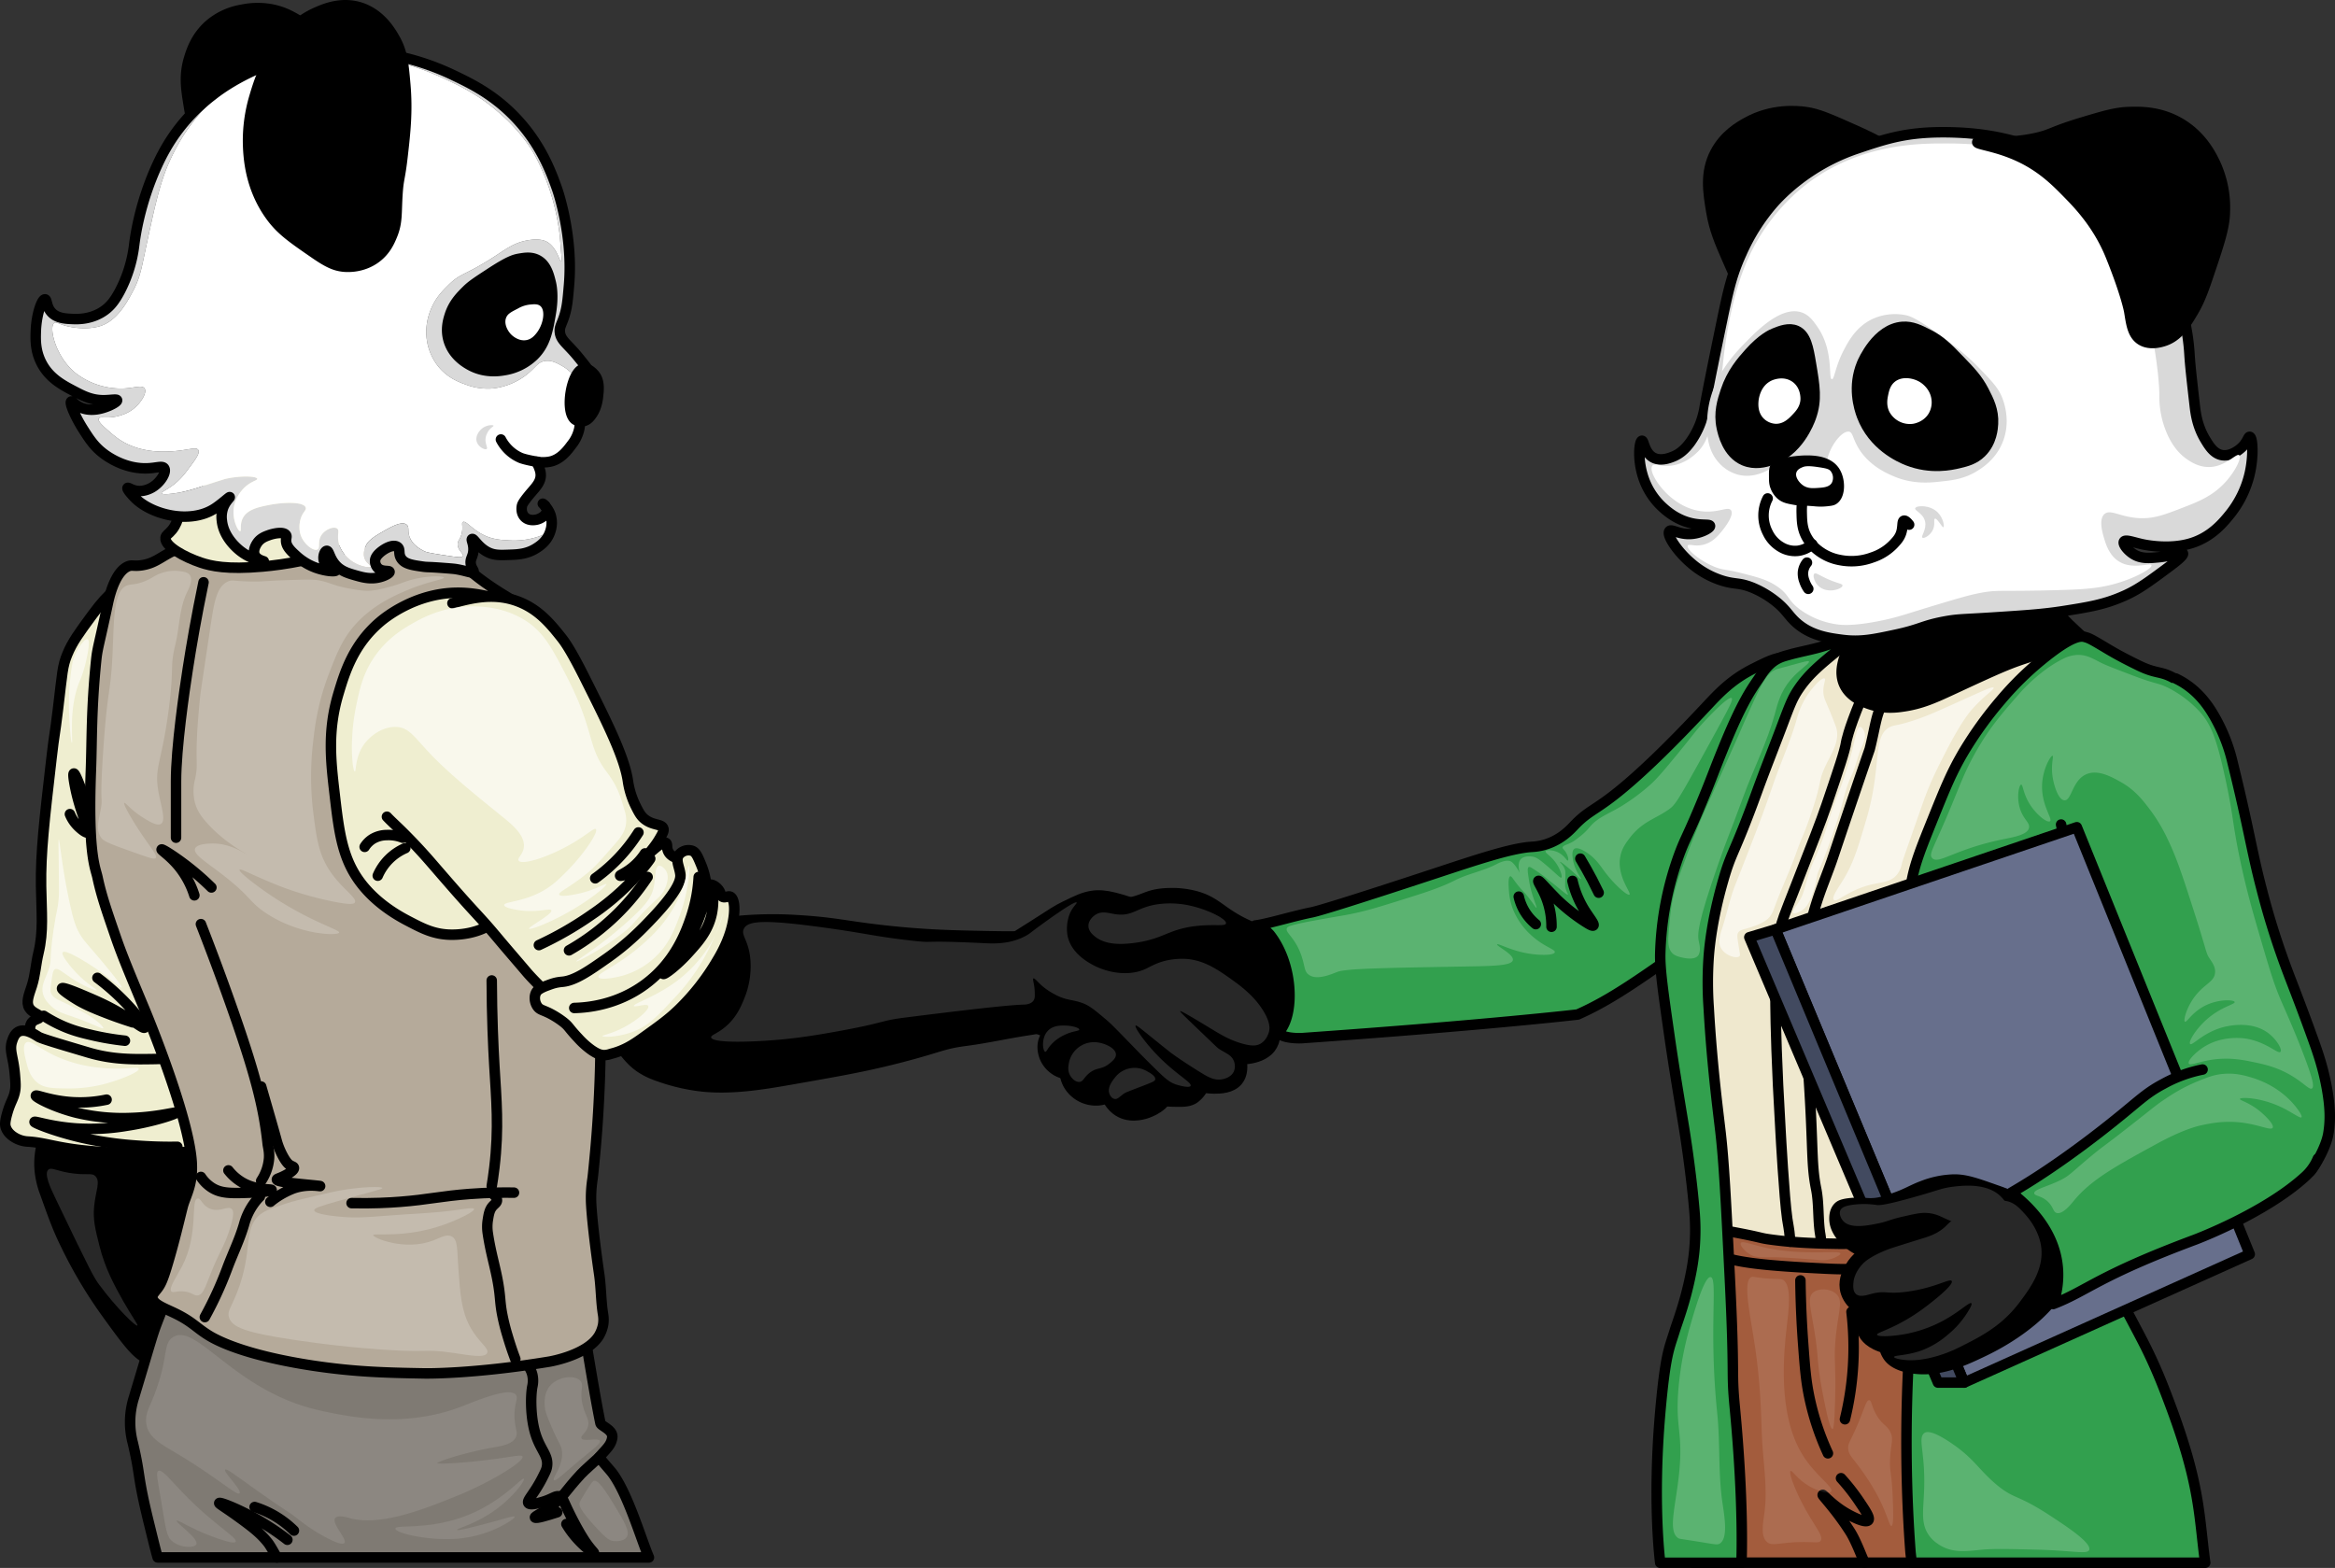 <svg id="Layer_1" data-name="Layer 1" xmlns="http://www.w3.org/2000/svg" viewBox="0 0 1782.46 1197.04">
    <rect x="0" y="0" width="1782.46" height="1197.04" fill="#333333" stroke="none"/>
    <defs>
        <style>
            .cls-1,.cls-12,.cls-13,.cls-15,.cls-16,.cls-17,.cls-2,.cls-3,.cls-4,.cls-5{stroke:#000;stroke-linecap:round;stroke-linejoin:round;stroke-width:8px;}.cls-2{fill:#efeed0;}.cls-3{fill:#7f7a73;}.cls-4{fill:#b5aa9a;}.cls-5{fill:none;}.cls-17,.cls-6{fill:#d9d9d9;}.cls-10,.cls-11,.cls-7,.cls-8{fill:#fff;}.cls-8{opacity:0.6;}.cls-10,.cls-11,.cls-8{isolation:isolate;}.cls-9{fill:#282828;}.cls-10{opacity:0.1;}.cls-11{opacity:0.2;}.cls-12{fill:#a35c3d;}.cls-13{fill:#32a04e;}.cls-14{fill:#efe8ce;}.cls-15{fill:#676f8c;}.cls-16{fill:#424a60;}
        </style>
    </defs>
    <title>cooperation</title>
    <g id="Layer_4" data-name="Layer 4">
        <path class="cls-1"
              d="M38.36,829.54c-5.73,6.09.52,11.75-6,42-1.1,5.1-2.86,12.28-2,22a64.9,64.9,0,0,0,4,17c6.53,18.32,9.79,27.49,16,40a345.64,345.64,0,0,0,31,52c16.82,23.25,25.23,34.88,34,35,20.17.29,35.27-40.71,42-59,9.19-25,18.78-51,8-79-7-18.3-19.38-28.53-32-39C101.27,833.91,52.15,814.89,38.36,829.54Z"
              transform="translate(0.01 0)"/>
        <path class="cls-2"
              d="M34.36,815.54c-6-7.3-9.89-20.28-11-26-.72-3.74-.75-6.83,1-9,2.17-2.7,5.75-2.36,6-4,.32-2.08-5.43-2.9-8-7-2.77-4.43-.21-10.09,2-17,2.59-8.1,3-16.73,5-25,4-16.63,2.31-31,2-51-.39-25.38,2.4-49.59,8-98,2.39-20.71,2-13.35,5-38,3.29-27.17,3.22-31.79,7-41,3.86-9.4,8.91-16.26,19-30,6.94-9.45,11.67-14.51,17-19,5.1-4.3,10.89-9.17,15-10,11.68-2.37,33,23.21,56,86,26.31,71.69,57.39,156.4,22,240-17.59,41.56-39.64,54.56-46,58C96.47,845,48.5,832.63,34.36,815.54Z"
              transform="translate(0.01 0)"/>
        <path class="cls-2"
              d="M9.36,794.54c.73-2.11,1.92-5.52,5-7,5.12-2.47,11.94,2.1,15,4,2.24,1.39,14.16,4.93,38,12,18.52,5.49,33.79,5.25,50,5,36.25-.57,43-9.82,54-3,17.38,10.77,25.75,49.51,6,67-5.19,4.6-10.47,6-38,7-88.34,3.26-96.06-6.7-118-8a21.62,21.62,0,0,1-10-3c-1.43-.87-5.56-3.38-7-8-.5-1.6-.74-3.66,1-10,2.53-9.22,4.77-11.08,6-17,.77-3.69.51-6.79,0-13C10.19,806.3,6.73,802.09,9.36,794.54Z"
              transform="translate(0.01 0)"/>
        <path class="cls-3"
              d="M132.36,979.54c-2.52,4.9-8.77,20.61-12,29-3.92,10.19-3.65,10.28-18,58a62.2,62.2,0,0,0-1,35c6.43,27.17,2.84,23.18,13,64,.86,3.47,4.81,19.84,6,23.5h375c-6-14-16-48.5-28-64.5-1.51-2-7-8-10-12,5-6,9.2-9,10-15s-8.51-8.7-9-11c-4-19-10.55-59.81-13-74C434,946.4,163.9,918.14,132.36,979.54Z"
              transform="translate(0.01 0)"/>
        <path class="cls-2"
              d="M403.36,477.54a90.23,90.23,0,0,0-20-18c-17.35-10.83-34.38-11.7-42-12-32-1.25-56.08,14.4-65,21-29.37,21.74-38.44,52.29-44,71-17.21,57.92,1.72,107.29,8,123s17.3,42.34,44,64c11.33,9.19,28.89,23.44,54,24,29,.65,49.72-17.3,54-21,30.51-26.39,31.69-65.89,34-143C427,565.2,427.57,507.69,403.36,477.54Z"
              transform="translate(0.01 0)"/>
        <path class="cls-4"
              d="M97.36,432.54c3.38-1.56,4.53,0,11-1,9.21-1.41,13.53-5.58,22-10,5.1-2.66,11.06-4.44,23-8,46.31-13.82,88-12,88-12,19.79.86,34.19,4.24,63,11,31.5,7.39,40.91,12.56,48,18,5,3.87,8.86,7.85,19,15,13.77,9.72,22.56,13.55,22,15-.84,2.2-20.45-8.37-45-8-31.87.48-54.59,19.12-58,22-20.79,17.55-27.29,39.27-32,55-8.51,28.42-5.85,51.37-3,76,3.57,30.87,6,51.6,22,71,12.49,15.12,28.44,23.59,35,27,9.9,5.15,18.14,9.43,30,10,4.71.23,25,.58,39-13,14.37-13.92,9.29-30,19-34,11.12-4.56,30.5,11.38,42,28,16,23.14,16,50.76,16,106,0,0,0,35.59-4,79-1.55,16.83-2,20-2,20-.31,2.14-.74,5-1,9a94.58,94.58,0,0,0,0,12c1.2,19.51,6,52,6,52,1.52,10.27,1.33,20.75,3,31a23.45,23.45,0,0,1,0,8,27.08,27.08,0,0,1-3,8c-8.91,15.21-38,20-38,20-58.67,9.65-95,9-95,9-29-.52-53.07-1-86-6-53.72-8.23-74.13-20-79-23-9.54-5.85-12.53-10.49-26-17-8.27-4-16.71-6.87-17-12-.14-2.45,1.68-3.89,4-7s4-6.31,8-20c4.74-16,8.27-31.1,11-42,1.73-6.88,6.28-14.33,7-26a75.37,75.37,0,0,0,0-8c-2.12-36-36-117-36-117-14-33.46-18-43.31-23-58-6.33-18.42-10.08-29.33-13-43-1.44-6.74-7.4-17.21-5-81,.91-24.1.21-46.1,4-84,1-10,2-11,9-44C84.78,449.17,89.52,436.16,97.36,432.54Z"
              transform="translate(0.01 0)"/>
        <path class="cls-2"
              d="M126.36,410.54c.31-2.18,2.24-2.6,5-6,5.82-7.19,5.5-15.6,6-19,2-13.53,28.67-28.39,53-30,27.41-1.81,31,14.57,79,27,26.38,6.83,42.28,6.28,43,12,.87,7-21.76,15.09-41,22-30.22,10.86-54.25,14.51-71,16-27.22,2.43-39.4-.45-47-3C141.12,425.44,125.43,417.09,126.36,410.54Z"
              transform="translate(0.01 0)"/>
        <path class="cls-2"
              d="M345.36,460.54c14.17-3.8,32-8.58,51-1,15.28,6.08,24.26,17.31,32,27,2.35,2.94,7,9,18,31,17.22,34.35,30.41,60.68,33,79a63.46,63.46,0,0,0,6,19c2.36,4.72,3.81,7.53,7,10,6.3,4.86,12.74,3.26,14,7,.61,1.81-.59,3.88-3,8-3.45,5.92-7.29,9.7-7,10,.45.46,9-8.79,12-7,1.48.9.12,3.71,2,7,1.77,3.1,4.92,4,7,5,0,0,6.08,2.85,12,15,1.74,3.57,4.52,15.44-16,47-23.66,36.38-48.93,53.16-63,55a36.11,36.11,0,0,1-14-1c-5.94-1.87-9.82-5.19-14-9-13.55-12.36-20-20-20-20-7.63-9-15.41-17.94-23-27-14.86-17.74-14-15.21-39-44-11.43-13.13-14.73-17.23-23-26-12.66-13.43-17.62-17.28-22-22"
              transform="translate(0.01 0)"/>
        <path class="cls-1"
              d="M544.36,705.54c11.85-1.45,16.77-2.33,27-3a291.44,291.44,0,0,1,37,0c28.78,1.67,37.53,4.67,68,8,28.74,3.14,50,3.64,67,4,29.5.63,44.25.94,53-2,5.84-2,10.5-4.26,15-2,12.44,6.24,6.87,38.92,6,44-1.67,9.8-3,17-9,23-6.44,6.41-14.42,7.53-24,9-15.71,2.41-31.24,5.94-47,8-19.32,2.53-19.21,5-55,14-24.29,6.08-43.19,9.39-81,16-18.73,3.27-42.17,7.1-64,5a144.46,144.46,0,0,1-29-6c-6.57-2.15-11.48-3.75-17-7-8.08-4.75-13.35-10.61-26-29s-5.36-23.9-5.5-27.5c-.78-19.57,25-25.29,47-32C518.24,724.57,502.69,710.64,544.36,705.54Z"
              transform="translate(0.01 0)"/>
        <path class="cls-2"
              d="M409.36,757.54c.53-.93,1.8-2.69,8-5,4.56-1.7,6.84-2.54,12-3,9.6-.85,20.83-8.74,34-18,16.68-11.73,27.28-22.83,35-31,21.52-22.78,21.29-30.34,21-33-.63-5.73-4-10.93-1-15a9.24,9.24,0,0,1,10-3c2.92,1.08,4.28,4.39,7,11a53.81,53.81,0,0,1,3,10,43,43,0,0,1,.86,6.34c.16,2.92,0,5.65.14,5.66s-.37-5.9,2-7c2-.94,6.21,1.63,8,5,1,1.94.75,3.17,2,4,1.94,1.29,4.13-.67,6,0s3.7,4.46,3,13c-1.36,16.5-10.08,31.22-13,36a177.42,177.42,0,0,1-29,37c-7.76,7.53-14.51,12.35-28,22-6.55,4.68-13.67,9.46-24,12a16.31,16.31,0,0,1-5,1c-3,0-5.78-1.06-10-4a61.83,61.83,0,0,1-10-9c-7.53-8-6.84-8.65-11-12a67.49,67.49,0,0,0-11-7c-5.25-2.58-7.16-2.54-9-5C408.17,765.6,407.43,760.92,409.36,757.54Z"
              transform="translate(0.01 0)"/>
        <path class="cls-5"
              d="M81.36,839.54a98.72,98.72,0,0,1-25,2c-17.07-.83-28.66-6-29-5s13.14,8.49,31,13a152.84,152.84,0,0,0,41,4c21.12-.62,34.81-4.84,35-4s-17.09,6.85-38,10a167.38,167.38,0,0,1-38,2c-19.36-1.31-31.76-5.84-32-5s16.26,7.44,36,12a269.79,269.79,0,0,0,41,6c12.9,1,23.85,1.14,32,1"
              transform="translate(0.01 0)"/>
        <path class="cls-5" d="M33.36,775.54a102.89,102.89,0,0,0,15,8c8.4,3.62,15.15,5.2,23,7a204.69,204.69,0,0,0,24,4"
              transform="translate(0.01 0)"/>
        <path class="cls-5"
              d="M101.36,780.54c-8.13-2.59-14.91-5-20-7-13.07-5-18.48-7.91-22-10-5-3-12.52-8-12-9,.67-1.29,14.38,4.59,20,7s11.48,4.92,19,9c15.44,8.37,22.92,15.17,24,14s-7.24-11-9-13a176.77,176.77,0,0,0-27-25"
              transform="translate(0.01 0)"/>
        <path class="cls-5"
              d="M66.36,615.54c-.83-2.83-2.13-7-4-12-1.34-3.58-5-13.29-6-13s.69,9.33,2,15a167,167,0,0,0,5,17c3.15,9,5.06,12.2,4,13-1.34,1-6.16-2.84-9-6a27.72,27.72,0,0,1-5-8"
              transform="translate(0.01 0)"/>
        <path class="cls-5" d="M155.36,444.54c-5.47,26.19-9.31,48.63-12,66-2.64,17-9,60.23-9,86v43"
              transform="translate(0.01 0)"/>
        <path class="cls-5"
              d="M161.36,677.54a206.54,206.54,0,0,0-17-15c-10.56-8.34-20.57-14.57-21-14s7.08,5.18,14,14a66.77,66.77,0,0,1,11,21"
              transform="translate(0.01 0)"/>
        <path class="cls-5"
              d="M153.36,705.54c9.12,23.33,16.46,43.4,22,59,19.6,55.2,26,80.83,29,109,.19,1.79,1.4,5.77,1,11a36.32,36.32,0,0,1-6,17"
              transform="translate(0.01 0)"/>
        <path class="cls-5"
              d="M199.36,829.54c5.71,19.79,10,34.58,12,42a57.17,57.17,0,0,0,4,10c3.07,6,5.08,7.45,6,8,1.67,1,2.82,1.09,3,2,.41,2.1-5.06,5-7,6-3.95,2.08-6,2.27-6,3,0,1,3.91,1.86,14,3,9.25,1,19,1.8,19,2s-10.36-2-21,2a67.18,67.18,0,0,0-10,5,63.22,63.22,0,0,0-7,5"
              transform="translate(0.01 0)"/>
        <path class="cls-5"
              d="M174.36,893.54a37.52,37.52,0,0,0,12,10c10.46,5.41,21,4.07,21,5,0,.77-7.29,1.67-16,2-15,.56-22.69.75-30-4a28.08,28.08,0,0,1-8-8"
              transform="translate(0.01 0)"/>
        <path class="cls-5"
              d="M198.36,913.54a46.79,46.79,0,0,0-5,6,48.59,48.59,0,0,0-7,15c-3.33,11.67-8.78,22.62-13,34a276.83,276.83,0,0,1-17,37"
              transform="translate(0.01 0)"/>
        <path class="cls-5"
              d="M392.36,910.54c-7.28-.13-19.23-.12-34,1-21.81,1.65-31.44,4.33-53,6-8.37.65-21.12,1.35-37,1"
              transform="translate(0.01 0)"/>
        <path class="cls-5" d="M375.36,748.54c.12,27.76,1.12,50,2,65,1.52,25.92,3.66,47.34,0,78-.71,6-1.47,10.84-2,14"
              transform="translate(0.01 0)"/>
        <path class="cls-5"
              d="M377.36,912.54a5.27,5.27,0,0,1,2,4c-.13,1.64-1.63,2.55-3,4-2.72,2.87-3.27,6.39-4,11a32.67,32.67,0,0,0,0,10c2.62,17.92,7.1,29.27,9,46,.62,5.47.67,9,2,16a159.26,159.26,0,0,0,4,16c1.36,4.66,3.3,10.82,6,18"
              transform="translate(0.01 0)"/>
        <path class="cls-5" d="M307.36,639.54a28.84,28.84,0,0,0-12-2,21.34,21.34,0,0,0-11,3,19.44,19.44,0,0,0-6,6"
              transform="translate(0.01 0)"/>
        <path class="cls-5" d="M309.36,647.54a40.31,40.31,0,0,0-21,21" transform="translate(0.01 0)"/>
        <path class="cls-5" d="M487.36,635.54a126.14,126.14,0,0,1-33,35" transform="translate(0.01 0)"/>
        <path class="cls-5"
              d="M492.36,651.54a46.76,46.76,0,0,1-10,11c-5,4-9.2,5.54-9,6s7.84-1.09,15-6c5.11-3.5,7.83-7.15,8-7s-6.66,9.47-16,19a191.09,191.09,0,0,1-29,24,263.35,263.35,0,0,1-40,23"
              transform="translate(0.01 0)"/>
        <path class="cls-5" d="M494.36,669.54a174.74,174.74,0,0,1-39,42,178,178,0,0,1-21,14"
              transform="translate(0.01 0)"/>
        <path class="cls-5"
              d="M538.36,685.54a124.65,124.65,0,0,1-5,16,126.28,126.28,0,0,1-7,15c-9.48,17.14-20.69,26.27-20,27s10-6.06,19-16c7.49-8.25,15.22-16.76,18-30a49.67,49.67,0,0,0,0-20"
              transform="translate(0.01 0)"/>
        <path class="cls-5"
              d="M533.36,669.54a116.36,116.36,0,0,1-6,31c-3.72,10.93-11.93,34-35,51-21.57,15.89-44.36,17.78-54,18"
              transform="translate(0.01 0)"/>
        <path class="cls-5" d="M224.36,1168.54a74,74,0,0,0-30-18" transform="translate(0.01 0)"/>
        <path class="cls-5"
              d="M219.36,1175.54a187.27,187.27,0,0,0-19-13c-16.12-9.63-32.43-16.08-33-15-.33.63,4.85,3.31,18,13,9.09,6.7,14.11,10.94,19,17,2.27,2.82,5.94,9.81,7,11.5"
              transform="translate(0.01 0)"/>
        <path class="cls-5"
              d="M404.36,1044.54a18.87,18.87,0,0,1,2,5,20.18,20.18,0,0,1,0,9c-1.28,6.3-1.79,24.21,3,38,3.94,11.33,9.88,15.37,8,24-.39,1.77-1.26,3.51-3,7-6.59,13.19-12.46,17.88-11,20,1.29,1.88,7.24.12,11-1,7.52-2.23,9.89-5.12,13-4,1.87.67,2.31,2.17,5,8,0,0,5,10.92,11,21,2,3.3,3.26,5.23,4.18,6.52,3.68,5.19,6,7.24,5.82,7.48-.41.44-9.45-5.86-17-16a69.08,69.08,0,0,1-4-6"
              transform="translate(0.01 0)"/>
        <path class="cls-5"
              d="M457.36,1112.54c-5.2,4.83-11.25,10-14,13-11.83,12.76-13.17,17.16-22,24-7.34,5.69-13.39,8.06-13,9,.47,1.13,9.5-1.57,17-4"
              transform="translate(0.01 0)"/>
        <path class="cls-1"
              d="M151.86,100c-5.19-4-6.27-10.2-8-21-1.78-11.11-3.45-21.48.5-34.5,1.73-5.7,5.29-16.91,16-26a51.1,51.1,0,0,1,24-11c4.78-1,20-3.8,36,4,3.44,1.67,25.59,12.44,27,31,1.2,15.78-13.34,27.44-29,40a97.86,97.86,0,0,1-45,20C159.54,104.68,154.47,102.07,151.86,100Z"
              transform="translate(0.01 0)"/>
        <path class="cls-6"
              d="M178.36,388.54c-.92,9,3.55,17.26,5,17,1.1-.19-.52-5.13,2-10,3.41-6.61,12-8.42,20-10,10.58-2.09,26.49-2.79,28,2,.69,2.2-2.38,3.24-4,9-.41,1.46-2,7.83,1,14,2.83,5.79,9.27,10.47,12,9,2.39-1.28-.22-6.12,3-11,3-4.53,9.53-6.89,12-5,1.92,1.47,0,4.45,1,10,1.52,8.11,7.8,13.06,9,14,6.78,5.34,15.46,6.21,16,5,.37-.83-3.44-2-5-6-1.69-4.37.51-8.92,1-10,1-2.17,2.78-4.73,10-9,8.29-4.9,17.12-10.12,21-7,2.54,2,.19,5.44,3,11,2.54,5,7.08,7.44,10,9,1.85,1,3.37,1.55,20,4,6.15.91,9.33,1.33,10,0,.89-1.77-3.93-4.16-4-9,0-3,1.82-3.38,3-8,1.39-5.43-.36-8.12,1-9,2.2-1.43,6.82,5.55,16,10,6.93,3.36,13.16,3.69,19,4a58.72,58.72,0,0,0,23-3,55.19,55.19,0,0,0,8.7-3.88c-.27.86-.54,1.5-.7,1.88-2.63,6.2-7.4,9.34-10,11-7.09,4.53-14.17,4.79-20,5-7,.26-11.83.59-17-2-7.4-3.71-10.7-10.77-12-10-.92.55,1.43,3.66,1,9-.38,4.81-2.59,6-2,10,.53,3.62,2.72,4.94,2,6-1,1.44-5.16-.69-13-2-1.85-.31-4.9-.54-11-1-11.49-.87-10.91-.4-15-1-7.81-1.14-13.25-1.94-16-6-2.64-3.89-.4-7.2-3-9-3.52-2.44-10.52,1.63-14,5-2.54,2.47-2.9,4.27-3,5a7.43,7.43,0,0,0,2,6c3.25,3.32,8.74,1.76,9,3,.21,1-3.08,2.92-7,4-7.15,2-13.4.29-18-1-6.38-1.79-11.7-3.29-16-8-4.87-5.34-5.13-11.21-7-11-1.58.18-3.24,4.56-2,8,1.83,5.07,9.25,6,9,7s-7.33.72-15-2a44.69,44.69,0,0,1-15-9c-4.2-3.81-8.06-7.32-8-12,0-1.94.71-2.88,0-4-1.81-2.85-9.14-1.35-13,0-2.72,1-6.44,2.25-9,6-.52.76-3.54,5.2-2,9s7,4.89,7,5-9.23-1.1-18-8c-2.52-2-12.72-10.51-14-23a21.16,21.16,0,0,1,1-10c1.85-4.93,5.31-7.66,5-8s-6.49,5.55-12,9c-18.48,11.58-47.13,4.55-60-8-2.31-2.25-6.68-7.19-6-8,.45-.53,2.62,1.25,6,2,5.77,1.27,10.88-1.41,12-2,6.86-3.6,12-11.94,10-15-1.46-2.2-5.7-.24-13,0-16.1.54-28.76-7.84-33-11-7.44-5.53-11.29-11.6-16-19-5.76-9.06-10.54-20-9-21,.76-.49,2.14,2,6,4,8.62,4.54,18.31,1,21,0,3.86-1.42,8.33-3.92,8-5s-5.43.09-11,0c-9-.15-15.47-3.57-22-7-8.69-4.57-19.07-10-25-22-4.52-9.14-4.23-17.57-4-24,.43-12.3,4.48-24.18,7-24,1.69.12.85,5.57,5,10s10.64,4.78,16,5c3.6.15,14.92.62,25-7,3.73-2.82,7-6.54,11-14a102.42,102.42,0,0,0,11-35c3.16-26.23,13.28-57.07,27-79a138.67,138.67,0,0,1,33-36c4.35-3.43,26.46-20.45,61-29a182,182,0,0,1,67-3,191.27,191.27,0,0,1,56,17c12.69,6.08,29.49,14.12,46,31,20.31,20.77,28.35,42.81,33,56,0,0,12.29,34.85,9,73-1,11.91-1.54,17.86-4,25-2,5.77-3.38,7.33-3,11,.67,6.41,5.67,8.78,14,19,5.61,6.88,8.41,10.32,9,13,1.06,4.81-.41,8.73-2.38,12.78-1.45-1.9-3-3.88-4.62-5.78-7.78-9.26-12.07-11.91-14-13-4.07-2.3-8.13-4.59-13-4-6.09.74-7.44,5.26-15,11a51.19,51.19,0,0,1-25,10,47.11,47.11,0,0,1-21-3c-5-1.8-13.9-5.09-21-14a42.08,42.08,0,0,1-8-17,44.06,44.06,0,0,1,2-25c3.55-9.62,9.32-15.41,14-20,9.64-9.45,12.1-6.93,34-21,10.32-6.63,15.84-11.09,26-13,9.67-1.82,14,.46,15,1,8,4.44,9.65,15.43,11,15,.58-.18.37-2.22-.25-9.75-.68-8.16-.64-8.21-.75-9.25-4.32-40-22-67-22-67a131.4,131.4,0,0,0-25-28c-14.92-13-28.59-19.54-38-24-9.72-4.6-31.83-14.87-60-18-9.49-1-81.73-8-127,40-18.34,19.44-27.39,42.75-29,47-5.39,14.25-9,30.86-14,54-4.3,19.87-5.06,26.94-11,38-4.89,9.11-12.77,23.78-27,27-12.72,2.88-25-1-25-1-4.79-1.51-6.61-3-8-2-4.27,3,.83,25.52,16,38a56.52,56.52,0,0,0,38,12c7.6-.5,13.22-2.67,15,0,2.19,3.29-3.07,11.54-9,16-6.55,4.93-14.72,5.87-16,6-5.77.6-9.25-.57-10,1-1,2,3.61,6,7,9,4.65,4.07,8.93,7.81,16,11,13.42,6,26.48,5.4,33,5,12.11-.74,18.39-3.7,20-1,1.48,2.48-2.32,7.5-8,15a57.24,57.24,0,0,1-9,10c-6.46,5.51-11.35,6.83-11,8,.48,1.6,10,.25,16-1a126.19,126.19,0,0,0,14-4c12.07-3.87,18.13-5.81,19-6,11.69-2.6,23.62-2,24,0,.23,1.23-4.11,1.7-9,6C186.31,372.46,179.36,378.75,178.36,388.54Z"
              transform="translate(0.01 0)"/>
        <path class="cls-7"
              d="M187.36,371.54c4.89-4.3,9.23-4.77,9-6-.38-2-12.31-2.6-24,0-.87.19-6.93,2.13-19,6a126.19,126.19,0,0,1-14,4c-6,1.25-15.52,2.6-16,1-.35-1.17,4.54-2.49,11-8a57.24,57.24,0,0,0,9-10c5.68-7.5,9.48-12.52,8-15-1.61-2.7-7.89.26-20,1-6.52.4-19.58,1-33-5-7.07-3.19-11.35-6.93-16-11-3.39-3-8-7-7-9,.75-1.57,4.23-.4,10-1,1.28-.13,9.45-1.07,16-6,5.93-4.46,11.19-12.71,9-16-1.78-2.67-7.4-.5-15,0a56.52,56.52,0,0,1-38-12c-15.17-12.48-20.27-35-16-38,1.39-1,3.21.49,8,2,0,0,12.28,3.88,25,1,14.23-3.22,22.11-17.89,27-27,5.94-11.06,6.7-18.13,11-38,5-23.14,8.61-39.75,14-54,1.61-4.25,10.66-27.56,29-47,45.27-48,117.51-41,127-40,28.17,3.13,50.28,13.4,60,18,9.41,4.46,23.08,11,38,24a131.4,131.4,0,0,1,25,28s17.68,27,22,67c.11,1,.07,1.09.75,9.25.62,7.53.83,9.57.25,9.75-1.35.43-3-10.56-11-15-1-.54-5.33-2.82-15-1-10.16,1.91-15.68,6.37-26,13-21.9,14.07-24.36,11.55-34,21-4.68,4.59-10.45,10.38-14,20a44.06,44.06,0,0,0-2,25,42.08,42.08,0,0,0,8,17c7.1,8.91,16,12.2,21,14a47.11,47.11,0,0,0,21,3,51.19,51.19,0,0,0,25-10c7.56-5.74,8.91-10.26,15-11,4.87-.59,8.93,1.7,13,4,1.93,1.09,6.22,3.74,14,13,1.6,1.9,3.17,3.88,4.62,5.78-2.71,5.59-6.36,11.43-5.62,20.22a28.68,28.68,0,0,1,0,8,29,29,0,0,1-6,13c-3.14,4.24-8.56,11.56-17,13a30,30,0,0,1-10,0,28.4,28.4,0,0,1,3,7c2,8-3.65,12.36-9,19-4.23,5.25-4.76,6.62-5,8-.11.66-.85,4.94,2,8,3.58,3.84,9.47,2.16,10,2,2.53-.76,7.09-3.18,7-7a6,6,0,0,0-1.13-3.14,19.54,19.54,0,0,1,4.13,7.14,20,20,0,0,1-.3,12.12,55.19,55.19,0,0,1-8.7,3.88,58.72,58.72,0,0,1-23,3c-5.84-.31-12.07-.64-19-4-9.18-4.45-13.8-11.43-16-10-1.36.88.39,3.57-1,9-1.18,4.62-3,5-3,8,.07,4.84,4.89,7.23,4,9-.67,1.33-3.85.91-10,0-16.63-2.45-18.15-3-20-4-2.92-1.56-7.46-4-10-9-2.81-5.56-.46-9-3-11-3.88-3.12-12.71,2.1-21,7-7.22,4.27-9,6.83-10,9-.49,1.08-2.69,5.63-1,10,1.56,4,5.37,5.17,5,6-.54,1.21-9.22.34-16-5-1.2-.94-7.48-5.89-9-14-1-5.55.92-8.53-1-10-2.47-1.89-9,.47-12,5-3.22,4.88-.61,9.72-3,11-2.73,1.47-9.17-3.21-12-9-3-6.17-1.41-12.54-1-14,1.62-5.76,4.69-6.8,4-9-1.51-4.79-17.42-4.09-28-2-8,1.58-16.59,3.39-20,10-2.52,4.87-.9,9.81-2,10-1.45.26-5.92-8-5-17C179.36,378.75,186.31,372.46,187.36,371.54Z"
              transform="translate(0.01 0)"/>
        <path class="cls-5"
              d="M416.23,386.4a19.54,19.54,0,0,1,4.13,7.14,20,20,0,0,1-.3,12.12c-.27.86-.54,1.5-.7,1.88-2.63,6.2-7.4,9.34-10,11-7.09,4.53-14.17,4.79-20,5-7,.26-11.83.59-17-2-7.4-3.71-10.7-10.77-12-10-.92.55,1.43,3.66,1,9-.38,4.81-2.59,6-2,10,.53,3.62,2.72,4.94,2,6-1,1.44-5.16-.69-13-2-1.85-.31-4.9-.54-11-1-11.49-.87-10.91-.4-15-1-7.81-1.14-13.25-1.94-16-6-2.64-3.89-.4-7.2-3-9-3.52-2.44-10.52,1.63-14,5-2.54,2.47-2.9,4.27-3,5a7.43,7.43,0,0,0,2,6c3.25,3.32,8.74,1.76,9,3,.21,1-3.08,2.92-7,4-7.15,2-13.4.29-18-1-6.38-1.79-11.7-3.29-16-8-4.87-5.34-5.13-11.21-7-11-1.58.18-3.24,4.56-2,8,1.83,5.07,9.25,6,9,7s-7.33.72-15-2a44.69,44.69,0,0,1-15-9c-4.2-3.81-8.06-7.32-8-12,0-1.94.71-2.88,0-4-1.81-2.85-9.14-1.35-13,0-2.72,1-6.44,2.25-9,6-.52.76-3.54,5.2-2,9s7,4.89,7,5-9.23-1.1-18-8c-2.52-2-12.72-10.51-14-23a21.16,21.16,0,0,1,1-10c1.85-4.93,5.31-7.66,5-8s-6.49,5.55-12,9c-18.48,11.58-47.13,4.55-60-8-2.31-2.25-6.68-7.19-6-8,.45-.53,2.62,1.25,6,2,5.77,1.27,10.88-1.41,12-2,6.86-3.6,12-11.94,10-15-1.46-2.2-5.7-.24-13,0-16.1.54-28.76-7.84-33-11-7.44-5.53-11.29-11.6-16-19-5.76-9.06-10.54-20-9-21,.76-.49,2.14,2,6,4,8.62,4.54,18.31,1,21,0,3.86-1.42,8.33-3.92,8-5s-5.43.09-11,0c-9-.15-15.47-3.57-22-7-8.69-4.57-19.07-10-25-22-4.52-9.14-4.23-17.57-4-24,.43-12.3,4.48-24.18,7-24,1.69.12.85,5.57,5,10s10.64,4.78,16,5c3.6.15,14.92.62,25-7,3.73-2.82,7-6.54,11-14a102.42,102.42,0,0,0,11-35c3.16-26.23,13.28-57.07,27-79a138.67,138.67,0,0,1,33-36c4.35-3.43,26.46-20.45,61-29a182,182,0,0,1,67-3,191.27,191.27,0,0,1,56,17c12.69,6.08,29.49,14.12,46,31,20.31,20.77,28.35,42.81,33,56,0,0,12.29,34.85,9,73-1,11.91-1.54,17.86-4,25-2,5.77-3.38,7.33-3,11,.67,6.41,5.67,8.78,14,19,5.61,6.88,8.41,10.32,9,13,1.06,4.81-.41,8.73-2.38,12.78-2.71,5.59-6.36,11.43-5.62,20.22a28.68,28.68,0,0,1,0,8,29,29,0,0,1-6,13c-3.14,4.24-8.56,11.56-17,13a30,30,0,0,1-10,0,28.4,28.4,0,0,1,3,7c2,8-3.65,12.36-9,19-4.23,5.25-4.76,6.62-5,8-.11.66-.85,4.94,2,8,3.58,3.84,9.47,2.16,10,2,2.53-.76,7.09-3.18,7-7a6,6,0,0,0-1.13-3.14"
              transform="translate(0.01 0)"/>
        <path class="cls-5" d="M416.21,386.37a5,5,0,0,0-1.85-1.83A25.11,25.11,0,0,1,416.21,386.37Z"
              transform="translate(0.01 0)"/>
        <path class="cls-5" d="M416.21,386.37h0" transform="translate(0.01 0)"/>
        <path class="cls-1"
              d="M194.36,73.54a117.46,117.46,0,0,0-5,36c.29,9.88,1.27,33.11,17,55,7.88,11,16.59,17,34,29,9.94,6.86,15.35,9.35,22,10,2.33.23,14.37,1.16,25-7,7.2-5.53,10.14-12.46,12-17,4.08-10,3.07-16.53,4-31,.84-13.08,1.91-11.29,4-30,2-17.42,3.77-33.72,2-54-1.42-16.26-2.27-24.86-8-35-2.83-5-10.87-19.22-27-24-14.35-4.25-27,1.36-33,4C209,23.85,198,61.31,194.36,73.54Z"
              transform="translate(0.01 0)"/>
        <path class="cls-1"
              d="M445.36,281.54c3.67-.73,7.29,3.23,8,4,4.58,5,3.71,12.14,3,18-.84,6.93-3.21,10.79-4,12-1.5,2.29-3.52,5.28-7,6a8.7,8.7,0,0,1-6-1C430.79,315.19,436,283.41,445.36,281.54Z"
              transform="translate(0.01 0)"/>
        <path class="cls-1"
              d="M343.36,240.54c-1.08,3.37-3.38,10.54-1,19,3.3,11.73,13.2,17.4,16,19,11.49,6.58,22.92,4.73,27,4a41.7,41.7,0,0,0,22-11c9-8.8,10.79-19.26,13-32,2.38-13.72.54-21.82,0-24-1.39-5.61-3.32-13.43-10-17-4.81-2.57-9.78-1.72-14-1-3.84.66-8.24,2-22,11-9.49,6.18-14.24,9.27-18,13C351.72,226.15,346.25,231.56,343.36,240.54Z"
              transform="translate(0.01 0)"/>
        <path class="cls-7"
              d="M386.36,242.54c1.18-3,3.79-4.31,9-7a23.43,23.43,0,0,1,9-3c3.16-.31,6-.58,8,1,4.37,3.51,2.31,14.52-3,21-1.37,1.67-3.46,4.15-7,5-6.28,1.5-11.45-3.46-12-4C387.39,252.6,384.53,247.15,386.36,242.54Z"
              transform="translate(0.01 0)"/>
        <path class="cls-5" d="M382.36,335.54a31.07,31.07,0,0,0,6,8,30,30,0,0,0,9,6c3.18,1.32,11,2.81,13,3"
              transform="translate(0.01 0)"/>
        <path class="cls-8"
              d="M271.86,539c2.76-13.41,5.47-25.88,15-39,9.74-13.42,21.27-20.16,28-24,7.68-4.38,25.12-14,49-13,6.51.28,21.29,1.1,36,10s21.22,21.07,33,44c21.21,41.29,15.21,52.31,30,72,8.43,11.22,10.29,17.48,14,30a23.51,23.51,0,0,1,1,10c-.82,6.33-4.29,10.62-9,16-9.92,11.34-14.89,17-21,22-12.73,10.4-21.79,14-21,16,1,2.51,15.25-.82,16-1,12.18-2.89,19.47-7.82,20-7s-6.47,7-17,14c-21.06,14-41.34,21.31-42,20s18.25-11.17,17-14c-.85-1.93-10,1.91-24,0-1.57-.21-11.94-1.69-12-4-.07-2.62,13.24-2.25,28-10,8.53-4.48,13.67-9.64,20-16,13-13.06,24.2-30,22-32-1.4-1.31-6.94,4.64-20,12-17.25,9.72-36.7,15.74-39,12-1.17-1.9,3.26-4.49,4-10,1.26-9.45-9.59-18-17-24-19.25-15.58-38.06-30.79-52-45-14.21-14.48-17.91-22.36-28-23-9.38-.59-18.73,5.42-24,12-8.16,10.19-6.76,22.07-8,22C269.14,588.94,266.32,566,271.86,539Z"
              transform="translate(0.01 0)"/>
        <path class="cls-8"
              d="M502.86,661c-3.24.9-2.23,9.45-4,17-1.66,7.08-5.62,12.69-18,24-22.1,20.19-41.35,31.43-41,32s15.36-6.73,32-19c14.66-10.81,9.62-10.11,30-29a23.65,23.65,0,0,0,7-11c.55-2,2-7.14-1-11C507.65,663.75,505.06,660.43,502.86,661Z"
              transform="translate(0.01 0)"/>
        <path class="cls-8"
              d="M525.86,661c-.85-.17-1.56,12-9,27-9.11,18.39-22.82,30-30,36-17,14.12-31.09,19.11-30,22,.92,2.44,11.68.71,18-1a60.15,60.15,0,0,0,25-14c10.82-10.07,15-21.23,19-32C526,679.42,526.9,661.25,525.86,661Z"
              transform="translate(0.01 0)"/>
        <path class="cls-8"
              d="M551.86,697c.11,0-1.76,9.56-8,21a100.2,100.2,0,0,1-33,35c-13.7,9-27.55,13.46-27,15,.46,1.28,9.88-2.2,11,0,1.33,2.6-9.47,12.19-22,18-7.65,3.54-13.13,4.38-13,5,.19.92,12.64,1.19,25-4,10.41-4.37,16.64-10.88,28-23A157.23,157.23,0,0,0,551.86,697Z"
              transform="translate(0.01 0)"/>
        <path class="cls-8"
              d="M66.86,488c-2-.79-7.16,6.08-10,13-1.6,3.9-2.07,7.6-3,15a178.37,178.37,0,0,0-1.16,27.13c0,1.63.11,2.86.16,3.87.3,6.2,1.18,20,2,20,1.13,0-2.9-25.91,6-47a92.2,92.2,0,0,0,5-16C66.71,500.15,69.15,489,66.86,488Z"
              transform="translate(0.01 0)"/>
        <path class="cls-8"
              d="M44.86,641c-.37,0-.21,4.8,0,20,.26,18.79.16,21.46,0,24-.61,9.38-1.62,8.84-4,25-3.54,24-.94,22.61-4,31-2.57,7-5.75,11.71-4,18,1.22,4.37,4.2,7.28,6,9,4.71,4.5,9.39,5.75,16,8,16.6,5.65,23.39,10.09,24,9s-6.63-7.61-15-12c-11.42-6-18-9-18-9-2.22-1-5.74-2.58-7-6-.45-1.23-.49-2.35,0-6,1-7.49,1.51-11.23,3-12,2.48-1.28,5.71,2.24,13,7,9.77,6.38,18.63,9.61,19,9s-9.52-5.72-19-17c-1.74-2.07-8.55-10.16-7-12,1.94-2.3,15.94,6.46,20,9,15.67,9.81,24.16,18.81,25,18s-9.18-13-15-20c-11.26-13.48-13.57-15.07-17-21-2.87-5-4.8-10-8-25C47.08,660.93,45.62,641,44.86,641Z"
              transform="translate(0.01 0)"/>
        <path class="cls-8"
              d="M19.86,796c3.29-2.4,9.46,4,22,10a104.06,104.06,0,0,0,33,9c18.78,2.37,30.48-1.19,31,1,.57,2.41-13.31,8-24,11a106.1,106.1,0,0,1-30,4c-12.16-.12-18.56-.19-24-5-5.25-4.65-6.86-11.3-8-16S17,798.14,19.86,796Z"
              transform="translate(0.01 0)"/>
        <path class="cls-9"
              d="M36.86,893c2.49-2.28,7,1.55,20,3,10.47,1.17,13.4-.66,16,2,4,4.08.09,11.41-1,23-1,10.18.85,17.41,4,30,4.37,17.48,11.51,30.41,18,42,6.93,12.36,11.75,18.4,11,19-1.22,1-16.08-13.55-29-31-4.08-5.51-6-8.69-33-65C38.36,906.64,33.45,896.17,36.86,893Z"
              transform="translate(0.01 0)"/>
        <path class="cls-10"
              d="M131.86,1021c-8.36,5.54-2.13,16.76-17,51-1.85,4.27-4.34,9.6-3,16,2,9.74,11.48,14.76,22,21,32.17,19.09,47,33.36,49,31s-12.61-16.32-11-18c1-1.07,7.47,3.94,23,15,25.7,18.3,22.2,14.67,33,23a133,133,0,0,0,16,11c3.53,2,16.72,9.67,19,7,2.45-2.86-10-14.82-7-19,2-2.7,9.16-.52,11,0,23.61,6.66,58.35-7.42,82-17,25.89-10.49,51.51-26.33,50-30-.66-1.6-6.15-.1-22,2-23.51,3.11-42.87,4-43,3s19.39-7.77,43-12c6.26-1.12,14.54-2.37,17-8,1.5-3.42-.41-5.58-1-13-.94-11.8,3.09-16,1-19-4.68-6.67-31.36,5-42,9-43.88,16.67-86.44,7.45-107,3C178.92,1062.76,150.07,1009,131.86,1021Z"
              transform="translate(0.01 0)"/>
        <path class="cls-10"
              d="M419.86,1058c-4.74,5.52-4.22,12.84-4,16,.17,2.42.68,5,5,15,6.35,14.67,7.41,14,8,18,1.81,12.26-7.91,21.53-6,23,1.39,1.07,6.31-4,17-13,12.31-10.36,19-14.79,18-17-1.26-2.7-12.66,1.1-14-2-.85-2,3.6-3.88,5-9s-2-7.86-4-16c-2.85-11.39,1.52-15.43-2-19C438.31,1049.42,425.91,1051,419.86,1058Z"
              transform="translate(0.01 0)"/>
        <path class="cls-10"
              d="M399.86,1129c-1.33-1.43-15.21,16.14-41,27-30.53,12.85-56.77,7.47-57,11-.21,3.13,20.36,8.24,40,8a89.56,89.56,0,0,0,37-8c7.11-3.29,14.47-7.92,14-9s-6.49,1.18-21,5c-8.54,2.25-22.68,6-23,5s12.43-4,26-13C390.93,1144.42,401,1130.3,399.86,1129Z"
              transform="translate(0.01 0)"/>
        <path class="cls-10"
              d="M120.86,1123c2.83-1.49,8.79,6.43,19,17,23.36,24.18,41.76,34,40,37-1.24,2.1-11.2-1.52-18-4-16-5.83-26.2-13.09-27-12-1.05,1.44,17.11,13.57,15,18-1.37,2.87-11.52,3-18-2-4.79-3.73-5-8.3-9-32C120,1128.27,119,1124,120.86,1123Z"
              transform="translate(0.01 0)"/>
        <path class="cls-10"
              d="M442.36,1147.54c.16-1.1,1.77-3.73,5-9,4.62-7.55,5.46-7.89,6-8,2.08-.44,5,1.36,14,16,9.28,15.17,13.86,22.84,11,27-2.66,3.87-9.67,3-10,3-3.14-.41-5.48-1.92-13-10C442.16,1152.34,442.12,1149.2,442.36,1147.54Z"
              transform="translate(0.01 0)"/>
        <path class="cls-11"
              d="M96.86,447c3.16-1.26,5.9-.27,13-3s8-5,15-7a29.84,29.84,0,0,1,12-1c3.26.42,6.42.83,8,3,2.74,3.77-.86,10.7-2,13-6.06,12.25-5.77,26.72-9,40-4.37,17.94-.8,16.39-5,49-5.38,41.78-11.22,44.23-8,63,1.92,11.17,6.07,22.46,2,25-3,1.86-8.92-1.84-14-5-9-5.63-13.2-11.6-14-11-1,.77,5,11.44,12,22,8.63,13,13.48,18.06,12,20-.95,1.24-3.8.33-16-4-21.33-7.57-24-8.83-26-12-3.67-5.73-1.67-12.06,0-21,2-10.89-1.12-.55,2-46,3.28-47.82,5.56-41.74,7-72C87.1,474.11,86.3,451.25,96.86,447Z"
              transform="translate(0.01 0)"/>
        <path class="cls-11"
              d="M173.86,444c3.61-1.65,4.8-.14,19,0,8.22.08,7.81-.43,24-1,14.44-.51,21.66-.77,26,0,8.84,1.56,10.78,3.78,22,6,10.21,2,14.53,2.12,17,2,5.24-.26,9.22-1.29,15.25-2.89,8.39-2.23,10.25-3.51,15.75-5.11,12.86-3.73,25.75-3.4,26-2s-12.34,2.83-29,10c-8.11,3.49-23.11,9.94-36,23-11.92,12.08-16.61,24.32-23,41-8.61,22.48-10.73,41.1-12,53a223.7,223.7,0,0,0,0,50c2.63,21.3,4.17,33.8,13,47,9.12,13.63,21,20.46,19,24-.64,1.16-2.86,2.15-18-1a252.74,252.74,0,0,1-38-11c-21.36-8.33-31.21-14.27-32-13-.91,1.47,11.22,11,23,19,31,20.93,53.69,26.7,53,29-.77,2.54-30.39,2.08-56-15-13.1-8.74-11-12.41-34-30-12.1-9.27-21.31-14.86-20-19,1.4-4.42,13.84-4,15-4,13.6.51,23.82,8.31,24,8s-17.35-9.09-31-25c-3.2-3.73-6.33-8-8-14a35.78,35.78,0,0,1,0-18c3.31-14.87-1.38-10.82,4-64,.23-2.28,2.82-19.52,8-54C163.42,460,165.4,447.89,173.86,444Z"
              transform="translate(0.01 0)"/>
        <path class="cls-11"
              d="M150.86,915c2.74-.39,3.39,5.68,10,8,7.38,2.59,12.94-2.73,16,0,1.15,1,2.47,3.66-2,17-3.68,11-6.1,13.78-11,25-6.69,15.33-8,23.39-13,24-3,.36-3.95-2.27-10-3s-8.66,1.35-10,0c-2.42-2.44,4.14-11.62,8-19C152.08,941.8,145.15,915.85,150.86,915Z"
              transform="translate(0.01 0)"/>
        <path class="cls-11"
              d="M198.86,927c3.65-2.86,8.77-4.58,19-8,6.09-2,11.81-3.39,23-6,9.47-2.21,14.21-3.32,18-4,16.41-3,32.82-3.34,33-2,.13,1-8.37,2.68-34,10-13.77,3.93-18.09,5.38-18,7,.17,3.2,17.33,4.68,21,5,10.83.93,18.24.43,36-1,16.67-1.34,33.43-1.73,50-4,8.49-1.16,14.6-2.26,15-1,.61,1.91-12.1,8.13-23,12-30.15,10.7-53.86,6-54,8s24.12,12.41,46,4c5.49-2.11,10.06-5.11,14-3,4.75,2.54,4,10.08,5,24,1.41,19.91,2.33,32.8,9,45,6.55,12,14.83,16.31,13,20-2,4-13.26,1.73-25,0-27.17-4-15.93,1-72-4-7.6-.68-26.11-2.42-50-6-37.56-5.63-47.55-9.68-50-17-1.63-4.86,1.36-7.3,6-19C193.66,954.77,185,937.91,198.86,927Z"
              transform="translate(0.01 0)"/>
    </g>
    <path class="cls-1"
          d="M1001.86,767c-6.83,6.56-20.6,19.42-43,24-6.28,1.28-22.68,4.63-40-2-32-12.26-53.34-53.37-43-70s42,6.59,121,1c9.8-.69,23.84-2.08,28,5C1031.09,735.64,1011,758.22,1001.86,767Z"
          transform="translate(0.01 0)"/>
    <path class="cls-1"
          d="M981.86,716c.3-1.62-16.37-2.35-36-13-15-8.12-18.93-15.1-34-19a70,70,0,0,0-21-2c-16.34.69-17,5.94-34,8-15.52,1.88-23.34-1.46-30,5a18.93,18.93,0,0,0-5,9c-3.06,11.92,6.22,22.16,7,23,7.91,8.47,19.26,8.72,32,9,18.51.41,33.31-5,44-9,9.39-3.52,9.26-4.47,16-7C951.84,708.39,981.45,718.26,981.86,716Z"
          transform="translate(0.01 0)"/>
    <path class="cls-12"
          d="M1311.36,948.83c-11.66,18.71-6.17,29.15-13,122.89-6.62,91-6,121.32-6,121.32h315s-8.78-231.08-107-275.72C1434.81,887.55,1342.46,898.9,1311.36,948.83Z"
          transform="translate(0.01 0)"/>
    <path class="cls-12"
          d="M1307.36,955.54c10.49,8.3,41.51,10.83,86,13,36.71,1.79,32.49-2.4,83-3,16.69-.2,22.49.08,23-2,1.37-5.65-36.93-26.38-81-31-39-4.09-56.27,7.2-80-1-.47-.16-13.8-4.78-27-1-2.5.72-8.7,2.57-10,7-.55,1.89-.27,4.46,0,7a17.77,17.77,0,0,0,1,5A18.16,18.16,0,0,0,1307.36,955.54Z"
          transform="translate(0.01 0)"/>
    <path class="cls-1"
          d="M1411.36,482.54c-1.06.62-23.56,14.35-23,38,0,1.64.62,16.59,12,27,18.86,17.25,51.72,7.72,68,3,27.54-8,26.82-15.81,53-26,47.77-18.61,92-8.84,93-17,.29-2.26-3.07-3.29-15-13,0,0-8.64-7-20-18-17.54-16.94-19.4-32.09-26-39C1542.57,426.22,1509.66,427.09,1411.36,482.54Z"
          transform="translate(0.01 0)"/>
    <path class="cls-13"
          d="M1365.36,502.54c-7.09-2-15.06,2-27,8-16.91,8.46-26.81,19.28-35,28-10.92,11.64-31.75,33.83-53,53-31.16,28.12-35.59,24.81-49,39-2.52,2.66-9.48,10.32-21,14a43.22,43.22,0,0,1-11,2c-15.67.89-43,10.11-73,20-59.4,19.6-89.18,28.84-95,30-15,3-34,9-43,10a24.09,24.09,0,0,1,11,7c17.5,22.3,19,59,8,73-3.89,5,10.23,6.48,17,6,142-10,210-18,210-18,26-11.53,48.69-27.69,94-60,44.67-31.86,67.25-48.23,79-70C1408,587.83,1389.79,509.29,1365.36,502.54Z"
          transform="translate(0.01 0)"/>
    <path class="cls-5"
          d="M1184.36,707.54a59.72,59.72,0,0,0-4-22c-2.89-7.38-6.68-12.5-6-13s4.94,4.82,14,14a139.27,139.27,0,0,0,23,18c1.79,1.11,4.36,2.65,5,2,1-1-3.46-6.28-7-12a74.25,74.25,0,0,1-9-22"
          transform="translate(0.01 0)"/>
    <path class="cls-5" d="M1206.36,655.54q4.5,7.5,9,16,2.66,5.09,5,10" transform="translate(0.01 0)"/>
    <path class="cls-5" d="M1159.36,684.54a37.9,37.9,0,0,0,13,21" transform="translate(0.01 0)"/>
    <path class="cls-14"
          d="M1616.36,504.54c1.25,8.18-30,11.63-57,38-6,5.86-15.87,16.85-27,41-45.47,98.64-60.6,305.45-49,341,.55,1.7,2.72,7.76,0,13-3.67,7.08-14.14,8.61-32,10-29.63,2.3-48,2-48,2-4.44-.07-8.8-.15-13.18-.27a49.25,49.25,0,0,0-.82-7.73c-1.69-11.25-.75-22.85-3-34-4.5-22.33-1.3-35.39-8-116-2.32-27.93-4.45-47.43,0-70,2.67-13.51,7-28,7-28,3.61-12.07,6.18-18,11-31,3.09-8.32,1.92-5.55,17-50,14.2-41.83,13.65-39.61,14-41,3.68-14.65,4.65-24.16,8.34-31.85a56.9,56.9,0,0,0,15.66-.15c15.48-2,25.9-7,41-14,24.47-11.35,36.94-17.1,48-21,24-8.46,35.79-8.92,39-9C1593.26,495.19,1615.33,497.79,1616.36,504.54Z"
          transform="translate(0.01 0)"/>
    <path class="cls-14"
          d="M1435.7,539.69c-3.69,7.69-4.66,17.2-8.34,31.85-.35,1.39.2-.83-14,41-15.08,44.45-13.91,41.68-17,50-4.82,13-7.39,18.93-11,31,0,0-4.33,14.49-7,28-4.45,22.57-2.32,42.07,0,70,6.7,80.61,3.5,93.67,8,116,2.25,11.15,1.31,22.75,3,34a49.25,49.25,0,0,1,.82,7.73c-7.61-.21-15.3-.56-23.59-1.3-.06-.86-.11-2-.23-3.43-.52-6.44-1.27-8.89-2-14-2.37-16.68-5-65-5-65-1.28-23.54-1.92-35.31-2-37-1.92-40.69-2-61.67-2-71,0-29.65,1.25-38.18,3-46,1.93-8.66,3.68-12.74,12-34,13.14-33.58,19.71-50.37,24-63,9.31-27.4,14-41.11,15-48,0,0,1.28-8.49,11-31.8a54.31,54.31,0,0,0,10,3.8A40.49,40.49,0,0,0,1435.7,539.69Z"
          transform="translate(0.01 0)"/>
    <path class="cls-14"
          d="M1407.36,521.54c2.56,6.51,7.9,10.62,13,13.2-9.67,23.31-11,31.8-11,31.8-1,6.89-5.69,20.6-15,48-4.29,12.63-10.86,29.42-24,63-8.32,21.26-10.07,25.34-12,34-1.75,7.82-3,16.35-3,46,0,9.33.08,30.31,2,71,.08,1.69.72,13.46,2,37,0,0,2.63,48.32,5,65,.73,5.11,1.48,7.56,2,14,.12,1.47.17,2.57.23,3.43-4.23-.36-8.61-.83-13.23-1.43-12.24-1.59-4.9-1.33-36-7-3.74-.68-5.16-.93-7-2-11.73-6.86-9.81-29.73-9-44,0,0,1-18.27-1-74-1.27-34.67-5.45-39.62-8-91-1.23-24.7-.66-31.66,0-37,3-24.43,10.56-34.06,23-64,21.67-52.15,14.47-60.54,34-88a182.21,182.21,0,0,1,32-34c17.35-14.71,35.34-25,37-23,1.09,1.32-6.15,6.32-10,18C1406.83,505.18,1404.14,513.34,1407.36,521.54Z"
          transform="translate(0.01 0)"/>
    <path class="cls-5"
          d="M1366.59,948c-4.23-.36-8.61-.83-13.23-1.43-12.24-1.59-4.9-1.33-36-7-3.74-.68-5.16-.93-7-2-11.73-6.86-9.81-29.73-9-44,0,0,1-18.27-1-74-1.27-34.67-5.45-39.62-8-91-1.23-24.7-.66-31.66,0-37,3-24.43,10.56-34.06,23-64,21.67-52.15,14.47-60.54,34-88a182.21,182.21,0,0,1,32-34c17.35-14.71,35.34-25,37-23,1.09,1.32-6.15,6.32-10,18-1.53,4.64-4.22,12.8-1,21,2.56,6.51,7.9,10.62,13,13.2a54.31,54.31,0,0,0,10,3.8,40.49,40.49,0,0,0,5.34,1.15,56.9,56.9,0,0,0,15.66-.15c15.48-2,25.9-7,41-14,24.47-11.35,36.94-17.1,48-21,24-8.46,35.79-8.92,39-9,13.9-.35,36,2.25,37,9,1.25,8.18-30,11.63-57,38-6,5.86-15.87,16.85-27,41-45.47,98.64-60.6,305.45-49,341,.55,1.7,2.72,7.76,0,13-3.67,7.08-14.14,8.61-32,10-29.63,2.3-48,2-48,2-4.44-.07-8.8-.15-13.18-.27C1382.57,949.06,1374.88,948.71,1366.59,948Z"
          transform="translate(0.01 0)"/>
    <path class="cls-5"
          d="M1390.18,949.27a49.25,49.25,0,0,0-.82-7.73c-1.69-11.25-.75-22.85-3-34-4.5-22.33-1.3-35.39-8-116-2.32-27.93-4.45-47.43,0-70,2.67-13.51,7-28,7-28,3.61-12.07,6.18-18,11-31,3.09-8.32,1.92-5.55,17-50,14.2-41.83,13.65-39.61,14-41,3.68-14.65,4.65-24.16,8.34-31.85"
          transform="translate(0.01 0)"/>
    <path class="cls-5"
          d="M1420.31,534.74c-9.67,23.31-11,31.8-11,31.8-1,6.89-5.69,20.6-15,48-4.29,12.63-10.86,29.42-24,63-8.32,21.26-10.07,25.34-12,34-1.75,7.82-3,16.35-3,46,0,9.33.08,30.31,2,71,.08,1.69.72,13.46,2,37,0,0,2.63,48.32,5,65,.73,5.11,1.48,7.56,2,14,.12,1.47.17,2.57.23,3.43"
          transform="translate(0.01 0)"/>
    <path class="cls-13"
          d="M1365.36,500c7-2,13-3.06,21-5.1,24.33-6.2,38.22-17.71,39-16.32.61,1.08-8.94,6.86-23,18.36-12.76,10.43-21.5,17.68-29,28.56-5.07,7.34-7,12.64-13,28.56-6.28,16.68-12.9,33.23-19,50-18.16,49.9-19.27,44.88-26,68.34-8.61,30-10.47,51.1-11,58.14a276.4,276.4,0,0,0,0,38.76c2.48,43.43,6.8,75.9,9,94.86,2.68,23.12,4.12,51.79,7,109.14,4.15,82.71,1,70.83,4,102,7.12,75,5,117.81,5,117.81h-62s-6.08-45,0-114.75c4-45.47,7-49,11-62.22,2-6.48,7.79-21.22,12-41.82a177.88,177.88,0,0,0,3-19.38,169.08,169.08,0,0,0,0-31.62c-2.66-30.84-7.81-62.09-8-63.24-5.43-33-8.19-49.73-11-69.36-4.82-33.66-7.23-50.52-7-62.22a238.1,238.1,0,0,1,15-77.52c4.55-12,6.26-13.26,18-41.82,7.12-17.34,7.34-18.91,15-37.74,15.74-38.71,22.7-46.47,29-56.1C1352.36,503,1359.91,501.55,1365.36,500Z"
          transform="translate(0.01 0)"/>
    <path class="cls-13"
          d="M1592.36,486.55c2.75.77,5,2,17,9.18,8.41,5,15.72,8.68,23,12.24,13.63,6.67,16.51,4.18,26,9.18,12.19,6.42,18.77,16.49,22,21.42,5.44,8.31,12.69,24.56,4,78.56a489.78,489.78,0,0,1-22,85.7c-9.22,25.87-14.43,33.85-25,66.31-3.64,11.17-3.28,11-13,44.89-13,45.28-21.07,71.41-25,105.08-1,8.51-1.94,19.38,1,32.65,2,8.81,4.58,13.93,15,33.67,17.53,33.23,20.45,38.41,25,47.95,7.1,14.89,11.43,26.31,15,35.71,24.41,64.27,23,86.72,28,124h-224s-.85-6.68-1-8.67c-6.85-91,0-166.29,0-166.29,4.42-48.59,4.21-85.76,4-111.2-.7-84.52-1.17-140.79-5-188.74a164,164,0,0,1,2-45.91c2.6-13.66,7.07-24.75,16-46.93,9.67-24,14.51-36,24-52a287.86,287.86,0,0,1,28-38.77,236.43,236.43,0,0,1,31-30.61C1584.16,482.88,1589.58,485.78,1592.36,486.55Z"
          transform="translate(0.01 0)"/>
    <path class="cls-13"
          d="M1660.86,518c12.26,5.83,21,15,27.5,25.5a130.29,130.29,0,0,1,16,39c12.33,49.88,14.35,66.71,22,96a600.84,600.84,0,0,0,18,58c5.11,13.9,10.65,27.28,21,56,4.05,11.24,8.17,23,11,39,2.51,14.21,2.66,24.17,1,34-1.87,11.08-11,26-14,29,0,0-32.83-2.46-35.5-11.5-6.37-21.53-45.34-23.25-47-24-30.24-13.61,1.32-2.45-27.5-11.5-25.59-8-36.27-42.33-48-80-12.43-39.9-5.8-53.14-23-107-3.61-11.31-6.27-18.14-9-31"
          transform="translate(0.01 0)"/>
    <polygon class="cls-15" points="1355.37 709.54 1585.37 631.54 1717.37 957.54 1499.37 1055.54 1355.37 709.54"/>
    <polygon class="cls-16" points="1335.37 715.54 1355.37 709.54 1499.37 1055.54 1479.37 1055.54 1335.37 715.54"/>
    <path class="cls-1"
          d="M1551.36,920.54a207.94,207.94,0,0,0-28-12c-15.36-5.42-23-8.13-32-8a71.24,71.24,0,0,0-24,5c-8.36,3.13-11.94,6.11-24,10-5.47,1.76-8.29,2.65-12,3-6.58.62-9.32-.78-18,0-7,.63-8.85,1.86-10,3-3,3-3,7.53-3,9,.07,9.84,9,18.62,17,23,6.14,3.36,13.46,5.08,29,4a171.48,171.48,0,0,0,41-8c47.8-15.2,85-6.27,86-14C1573.78,932.38,1566.3,928.44,1551.36,920.54Z"
          transform="translate(0.01 0)"/>
    <path class="cls-1"
          d="M1472.36,933.54c-17.95,4.48-28.06,10.28-45,20-3.92,2.25-10.52,6.22-15,14-1.57,2.73-5,8.73-4,16,1.55,10.92,12.14,16.94,14,18,3.79,2.15,15.46,7.66,45-3s30.94-20.83,62-35c24.8-11.31,40-12.19,40-18,0-8.5-32.66-14.41-36-15C1505.22,925.59,1482.58,931,1472.36,933.54Z"
          transform="translate(0.01 0)"/>
    <path class="cls-1"
          d="M1489.36,963.54s-31,11.11-57,27c-3.42,2.08-10.21,6.39-12,14s2.38,14.06,3,15c1.45,2.21,6.29,8.59,22,11,13,2,29.11.62,50-9,20-9.22,18.61-14.13,50-35,24.38-16.21,35.82-20.28,35-27-1-7.93-18.18-12.81-30-14C1534.09,943.9,1528.94,949.33,1489.36,963.54Z"
          transform="translate(0.01 0)"/>
    <path class="cls-1"
          d="M1438.36,1018.54a21.22,21.22,0,0,0,3,17c1.83,2.59,6.1,7.11,18,9,20.56,3.26,38.93-5.29,55-13,24.55-11.78,38.77-25,42-28,10.76-10.18,17.87-20,23-30,5.25-10.22,8-15.64,6-18-5.46-6.37-33.94,23.51-85,39C1468.69,1004.15,1442.55,1003.9,1438.36,1018.54Z"
          transform="translate(0.01 0)"/>
    <path class="cls-5" d="M1535.36,903.54" transform="translate(0.01 0)"/>
    <path class="cls-13"
          d="M1769.36,884.54a38,38,0,0,1-10,14c-31.08,28.23-84,48-84,48-74.39,27.79-82,39-108,49,2-7,17-47-32-85,4.28-2.5,10.55-6.24,18-11s33.68-21.77,68-50c13.25-10.9,18.65-16,30-22a103.23,103.23,0,0,1,30-11"
          transform="translate(0.01 0)"/>
    <path class="cls-1"
          d="M1331.36,221.54c-3.09-1.25-6.39-8.84-13-24-5.4-12.4-9.73-22.34-12-36-2.44-14.71-4.94-29.79,3-45,7.05-13.51,18.62-20,24-23,19.65-11,39-8.78,45-8,9.34,1.21,18.89,5.47,38,14,21.13,9.43,21.25,11.46,34,16,22.59,8,36.75,6.84,37,10,.34,4.44-27.74,5-55,16C1371.24,166.19,1349.71,229,1331.36,221.54Z"
          transform="translate(0.01 0)"/>
    <path class="cls-17"
          d="M1487.36,101c-31.43-.49-47,4.73-70,12.5-37.58,12.7-59.3,36.64-64,42a150.72,150.72,0,0,0-24,38c-7.51,16.34-10.26,29.17-15,52-11.45,55.13-13,65-13,65a63.18,63.18,0,0,1-11,27c-4.47,6.12-8.68,9.22-13,11-2.49,1-9.29,3.83-15,1-7.12-3.53-7.39-13.26-9-13-2.08.33-4.08,17,3,33a53.74,53.74,0,0,0,13,18c3.07,2.78,10.65,9.48,22,12,8,1.78,13.71.52,14,2s-6,5.15-13,6c-10.32,1.26-16.23-4.07-18-2-2.36,2.76,5.75,15.16,16,24a66.7,66.7,0,0,0,25,14c9.35,2.75,12.3,1.19,22,5a73.27,73.27,0,0,1,16,9c10.17,7.45,11.39,12.14,18,18,11.17,9.92,24.75,11.67,35,13,14,1.81,24.34-.42,41-4,18.9-4.06,20.29-6.89,37-10,10.36-1.93,13.64-1.56,36-3,26.26-1.7,39.39-2.54,55-5,19.43-3.06,31.57-5,47-12,10.82-4.93,18.88-11,35-23,2.61-2,9.85-7.42,9-9s-7.36,1.91-19,3c-6.73.63-12.46,1.1-18-2-5-2.82-9.12-8.14-8-10s7,.47,14,2c2.53.55,21.2,4.43,38-1,15.19-4.91,24.06-15.89,29-22a77.36,77.36,0,0,0,15-31c3.12-13.69,2.23-27.61,0-28-1.22-.21-1.68,3.82-6,8-.85.82-7.58,7.15-15,6-6.28-1-9.9-6.83-13-12-6.09-10.17-7.3-19.9-8-26-2.32-20.27-3.47-30.41-4-39-2-33.41-14.36-59.43-19-69a179,179,0,0,0-31-45c-7.92-8.31-27-27.88-58-40C1539.81,107.33,1519.16,101.54,1487.36,101Z"
          transform="translate(0.01 0)"/>
    <path class="cls-7"
          d="M1261.36,355.54c1.8-2.22,5.89.87,14,0,10.74-1.16,18.07-8.16,20-10,7-6.64,9.16-14.46,12-27,4.53-20,6.8-30,8-42,1.27-12.7,5.85-49.66,19-79a151.56,151.56,0,0,1,41-54c41-33.8,89-33.94,107-34,21.14-.06,63.61-.2,101,29,35.5,27.72,48.17,67.65,52,83,13.35,53.58,13,80,13,80a70.85,70.85,0,0,0,7,32c5.17,10.44,11.11,15,14,17s8.53,5.76,16,6c13.36.42,21.79-11,24-9,2,1.76-2.87,12.27-11,21-9.61,10.33-20.46,14.53-32,19-14.26,5.52-22.56,8.73-34,8-14.18-.91-21.53-7.13-26-3s-1.35,14.6,0,19c1.26,4.11,3.79,12.41,11,17,10.71,6.82,24.27.71,25,3,.59,1.86-7.9,7.4-21,12-16.08,5.65-29.14,6.4-51,7-44.63,1.22-44.74-.41-58,2-9.16,1.67-19.44,4.78-40,11-17.34,5.25-25.15,8.23-40,11-19.66,3.67-27.89,2.52-31,2a62.4,62.4,0,0,1-27-11c-10.3-7.57-8.11-11.37-18-18-7.4-5-14.53-6.8-27-10s-13.83-2-21-5c-11.94-5-21.19-13.53-20-16,.82-1.7,5.73,1.25,13-1,6.47-2,10.34-6.74,13-10,1.13-1.38,9.87-12.08,7-16-2.22-3-8.74,1.63-20,1-13.71-.76-23.29-8.74-26-11C1266,371.74,1258.42,359.18,1261.36,355.54Z"
          transform="translate(0.01 0)"/>
    <path class="cls-1"
          d="M1509.36,108.54c.27-2.07,19.19,2.32,44-3,13-2.78,12.67-5,36-12,17.24-5.15,25.86-7.72,36-8,8-.22,22.72-.62,38,8,17.54,9.89,25,25.55,28,32a80.2,80.2,0,0,1,7,36c-.16,12-4.44,24.65-13,50-4.52,13.39-7.19,19.51-11,26-5.67,9.66-11.72,19.63-23,23-2.17.65-10.51,3.14-17-1-6.79-4.33-7.5-13.32-9-22,0,0-2.2-12.7-14-42-9.66-24-24.66-39.52-33-48-8.81-9-19.55-19.88-37-28S1509.12,110.36,1509.36,108.54Z"
          transform="translate(0.01 0)"/>
    <path class="cls-6"
          d="M1398.36,289.54c1.93.19,2.62-9.8,9-22,3.61-6.9,9.46-18.08,22-24a41.52,41.52,0,0,1,25-3c2.83.54,8,1.83,26,15,11.72,8.57,20.53,15.09,31,26,9.41,9.81,14.12,14.72,17,22,1.88,4.76,6.74,19.37,0,35-5.31,12.31-14.88,18.44-19,21-9.83,6.11-18.9,7.11-27,8-8.83,1-22,2.43-37-4-5.09-2.18-18.95-8.13-27-22-4.12-7.09-4-11.54-7-12-6.42-1-19.72,17.22-17,32,.52,2.84,1.74,6.11,0,8-2,2.2-6.07.45-14-1-14.56-2.66-19.08-.08-22-4s-.94-10.14,0-13c3.26-9.92,12.26-16.66,13-16,.94.84-7.8,16.83-23,24-3.44,1.62-11.41,5.24-21,3a29.9,29.9,0,0,1-15-9c-10.82-11.61-9.57-28.35-9-36,2.12-28.41,20.47-47.25,29-56,8.84-9.07,27.59-28.32,43-23,5.73,2,9,6.65,12,11C1400,267.68,1395.51,289.26,1398.36,289.54Z"
          transform="translate(0.01 0)"/>
    <path class="cls-1"
          d="M1314.36,326.54c-2.46-11.49.6-20.75,3-28,4.63-14,12.33-22.63,18-29,10-11.19,17.16-14.25,19-15,4.78-1.93,11.3-4.57,17-2,7.21,3.26,9,13,11,25,2.92,17.38,4.68,27.83,0,41-1.36,3.83-9.93,26.64-31,33-3.61,1.09-11.7,3.53-20,0C1318.55,346.09,1315.25,330.68,1314.36,326.54Z"
          transform="translate(0.01 0)"/>
    <path class="cls-7"
          d="M1342.36,306.54c-.15,2.1-.6,8.41,4,13a13.94,13.94,0,0,0,9,4c6.17.23,10.36-4.21,13-7,2.38-2.52,5.49-5.8,6-11,.05-.53.75-9.1-6-14-7-5-15.17-1.39-16-1C1343.39,294.72,1342.46,305.21,1342.36,306.54Z"
          transform="translate(0.01 0)"/>
    <path class="cls-1"
          d="M1421.36,277.54c-7.33,17.62-2.26,34,0,40,8.54,22.49,28.65,31.53,35,34,17.66,6.86,33.1,3.41,39,2s11.72-2.87,17-8c8.21-8,8.82-18.79,9-22,.58-10.31-3.32-17.87-7-25-4.84-9.38-10.23-14.94-19-24s-14.07-14.43-23-19c-6.94-3.55-12.72-6.5-20-6C1432.84,250.89,1422.12,275.73,1421.36,277.54Z"
          transform="translate(0.01 0)"/>
    <path class="cls-7"
          d="M1441.36,301.54c.63-3,1.51-7.14,5-10,5.34-4.39,13.69-3.11,19,0,.91.53,7.76,4.71,9,13a16.83,16.83,0,0,1-2,11c-3.9,6.65-11.1,7.86-12,8a17.72,17.72,0,0,1-18-9C1439.7,309.39,1440.81,304.17,1441.36,301.54Z"
          transform="translate(0.01 0)"/>
    <path class="cls-1"
          d="M1354.36,363.54c0,3.51,0,5.49,1,8a15.57,15.57,0,0,0,4,6c2.79,2.52,5.76,3.08,11,4,4.91.86,4,.08,15,1a43.25,43.25,0,0,0,9,0c2.7-.3,4-.45,5-1,4.7-2.72,5.29-11.65,3-18a16.55,16.55,0,0,0-2-4c-7.66-11-27.84-7.79-39-6-1.7.27-4.47.81-6,3C1354.32,358,1354.33,359.87,1354.36,363.54Z"
          transform="translate(0.01 0)"/>
    <path class="cls-7"
          d="M1371.36,360.54c.88-2.38,3.5-3.41,5-4,1-.4,3.32-1.15,11,0,5.69.85,8.56,1.31,10,3a8.31,8.31,0,0,1,1,9c-1.95,3.41-6.46,3.71-11,4-3.61.23-7.44.48-11-2C1373.38,368.46,1370.05,364.08,1371.36,360.54Z"
          transform="translate(0.01 0)"/>
    <path class="cls-5"
          d="M1349.36,380.54a28.33,28.33,0,0,0,0,26,25.26,25.26,0,0,0,10,11,20.82,20.82,0,0,0,13,3,20.25,20.25,0,0,0,11-5"
          transform="translate(0.01 0)"/>
    <path class="cls-5"
          d="M1376.36,378.54a65.4,65.4,0,0,0-1,13c.14,6,.26,11.18,3,17a32.43,32.43,0,0,0,10,12,37.79,37.79,0,0,0,16,7,45.53,45.53,0,0,0,25-2,39.62,39.62,0,0,0,16-10c2.56-2.72,4.81-5.11,6-9,1.4-4.58.5-8.48,2-9,.61-.21,1.74.09,4,3"
          transform="translate(0.01 0)"/>
    <path class="cls-5" d="M1379.36,429.54a13.86,13.86,0,0,0-3,7,15.59,15.59,0,0,0,1,7,22.38,22.38,0,0,0,3,6"
          transform="translate(0.01 0)"/>
    <path class="cls-5"
          d="M1405.36,1128.54a158,158,0,0,1,14,17.88c4.7,7,8.05,12,7,14-1.87,3.64-16.33-4.71-17-5.11-11-6.39-17.67-14.55-18-14s10.4,11.42,21,28.1c4.55,7.17,8.87,19.27,11,23.63"
          transform="translate(0.01 0)"/>
    <path class="cls-5" d="M1413.36,1001.54a230.29,230.29,0,0,1-5,82" transform="translate(0.01 0)"/>
    <path class="cls-5" d="M1374.36,977.54c.24,19.11,1.13,35.12,2,47,1.45,19.84,2.23,30,5,43a200,200,0,0,0,14,42"
          transform="translate(0.01 0)"/>
    <path class="cls-1"
          d="M767.86,721c-.25-1.43,1.6-2,22-15,14-8.92,16.52-10.84,23-14,9.51-4.64,14.27-7,21-8,10-1.55,20.45,2,41,9,18.25,6.27,18.94,8,19,9,.5,8.39-41.77,17-47,18C809.57,727.45,769,727.55,767.86,721Z"
          transform="translate(0.01 0)"/>
    <path class="cls-1"
          d="M770.86,774c1.58,8.13,15.41,6.34,42,21a271,271,0,0,1,40,27c6.59,5.58,13.5,12.15,25,16a61.07,61.07,0,0,0,19,3c6.24.11,10.13.13,14-2,0,0,7.34-4,10-15,6-24.7-64.42-95-118-79C785.7,750.16,769,764.51,770.86,774Z"
          transform="translate(0.01 0)"/>
    <path class="cls-1"
          d="M807.86,761c-2.21,11.22,30.85,12.89,78,52,6,5,21.13,17.94,41,18,4.33,0,13.14-.08,18-6,6.39-7.77,1.88-20.64,0-26-8.3-23.7-30.17-36.38-37-40C867,737.37,810.69,746.72,807.86,761Z"
          transform="translate(0.01 0)"/>
    <path class="cls-1"
          d="M804.86,733c-1.31,5.36,10.85,7,79,50l47,21c4.53,2,13.44,6.07,24,4,2.32-.45,10.42-2,15-8,8.34-10.84,0-29.6-2-34C946.93,719.16,809.22,715.22,804.86,733Z"
          transform="translate(0.01 0)"/>
    <path class="cls-1"
          d="M823.86,782c-9.24-4.27-23.42,1.78-27,12-2.17,6.18.16,12.13,1,14a21.46,21.46,0,0,0,12,11c.68.26,11.21,4.11,18-1C837.56,810.74,836.18,787.73,823.86,782Z"
          transform="translate(0.01 0)"/>
    <path class="cls-1"
          d="M846.86,797c-2.48-1.58-14.72-9.39-24-4-4.92,2.85-6.67,8-8,12-1.25,3.72-5.08,15.06,2,25a24.32,24.32,0,0,0,22,10c12.32-1.29,22.65-12.65,22-24C860.27,805.59,850.62,799.44,846.86,797Z"
          transform="translate(0.01 0)"/>
    <path class="cls-1"
          d="M843.86,827c-1.93,7.52,2.48,15.59,8,20,9.22,7.36,20.62,3.75,23,3s16-5.42,17-16c.94-9.5-8.85-17.47-17-20C863.11,810.4,846.8,815.62,843.86,827Z"
          transform="translate(0.01 0)"/>
    <path class="cls-9"
          d="M836.86,698c4.85-2.7,9.51-.74,15,0,13.87,1.87,16.27-6.24,35-8a69.8,69.8,0,0,1,24,2c12.39,3.07,25.77,9.82,25,13-.59,2.45-9,.38-23,2-21.73,2.52-24.67,10.18-48,13-9.72,1.18-21.21,1.3-29-5-1.61-1.31-4.9-4-5-8S834,699.64,836.86,698Z"
          transform="translate(0.01 0)"/>
    <path class="cls-9"
          d="M816.86,821c-1.94-3.39-1.36-6.85-1-9a19.57,19.57,0,0,1,22.52-16.09l.48.09c5.22.89,12.85,4.33,13,9,.09,2.89-2.72,5.16-5,7-5.92,4.79-9.34,2.65-15,7-4.61,3.54-4.82,6.86-8,7S818,823.07,816.86,821Z"
          transform="translate(0.01 0)"/>
    <path class="cls-9"
          d="M846.86,835c-1.76-4.79,2.44-10,4-12a18.84,18.84,0,0,1,25-5c1.87,1,6.32,3.48,6,6-.19,1.51-2,2.14-12,6-10.52,4-11,4.32-12,5-3.2,2.26-4.71,4.39-7,4C848.83,838.69,847.43,836.58,846.86,835Z"
          transform="translate(0.01 0)"/>
    <path class="cls-9"
          d="M797.86,803c-1.79-.47-3.29-10.37,2-16,4.07-4.33,10.26-4.12,14-4,4.85.16,10,1.72,10,3s-4.43.89-11,4a33.16,33.16,0,0,0-9,6C799.55,800.16,798.92,803.31,797.86,803Z"
          transform="translate(0.01 0)"/>
    <path class="cls-9"
          d="M783.86,714c2.6-1.48,2.16-1.58,11-8,4.74-3.44,25.64-18.62,27-17,.53.63-2.64,2.93-5,8a31.28,31.28,0,0,0-2,17c2.47,13.73,16.1,20.94,20,23,10.1,5.34,26,8.69,39,3,4.56-2,9.14-5.25,18-7a56,56,0,0,1,12-1c15,.49,26.31,8.6,38,17,12,8.6,17.33,15.3,20,19,8.22,11.4,7.35,17.27,7,19-.14.7-1.54,7.09-7,10-2.36,1.26-6.12,2.21-16-1-8.53-2.78-14.1-6.22-22-11-21-12.74-22.75-13.34-23-13s1.86,2.42,15,15c13.6,13,13.55,13.09,15,14,5.11,3.21,9.19,4.47,11,9a10.57,10.57,0,0,1,0,8c-2.18,4.75-7.89,5.8-9,6-5.89,1.08-10.87-1.84-16-5-17.24-10.63-24-16-24-16-20.15-16-25.22-20.74-26-20-1.08,1,6.44,12,16,22,14.43,15.1,27.26,21.45,26,24-.91,1.84-8.28-.13-11-1-5.49-1.77-8.87-5-18-14-7-6.92-10-10-10-10-19.53-20.14-21.6-22.3-26-26-8-6.7-11.94-10-17-12-8.12-3.13-13.15-2-22-7a51.16,51.16,0,0,1-9-6c-4-3.46-6.12-6.49-7-6s.75,3.73,1,10c.13,3.36.18,5.34-1,7-2.06,2.89-6.54,3-8,3-15,.4-67.86,7.08-91,10-18.44,2.33-13.73,3.84-54,11-15.4,2.74-28.54,4.73-44,6-20.43,1.68-48.27,2.37-49-2-.34-2,5.66-2.92,13-10,6.93-6.69,9.93-14,12-19a64.93,64.93,0,0,0,5-30c-1.24-15.42-7.58-18.91-5-24,3.06-6,15-7.13,60-1,33.34,4.54,38.81,6.78,67,10,21.27,2.43,4.32-.43,55,2C758.59,720.46,771.43,721.13,783.86,714Z"
          transform="translate(0.01 0)"/>
    <path class="cls-9"
          d="M1414.86,979c.21-2.11,1.12-7.74,7-14,1.3-1.39,5.55-5.69,19-11,1.65-.65,2.87-1.1,25-8,6.56-2,10.94-3.41,16-7,4.07-2.89,4.24-4.14,8-7,5-3.77,8.16-4.25,19-8,17.39-6,18.27-8,23-7,6,1.2,9.79,5.36,14,10,2.47,2.72,9.86,11.47,12,23,3.35,18.06-8,33.25-16,44-13.75,18.43-29.84,26.45-47,35-3,1.49-24.26,11.84-43,9-.72-.11-6-.93-6-2,0-1.45,9.71-.92,21-5a65.53,65.53,0,0,0,20-12,68.9,68.9,0,0,0,15-17c1.72-2.77,3.83-6.19,3-7-1.35-1.31-8.53,6.14-21,13a100.65,100.65,0,0,1-27,10c-11.27,2.39-23.61,2.82-24,1-.27-1.29,5.65-2.7,16-8a141.93,141.93,0,0,0,22-14c1.73-1.31,20.88-15.82,19-19-1.37-2.31-11.75,4.92-33,8-17.17,2.49-16.93-1.28-29,2-3.18.86-8.12,2.47-11,0C1414.19,985.75,1414.66,981.09,1414.86,979Z"
          transform="translate(0.01 0)"/>
    <path class="cls-9"
          d="M1404.86,924c-1.13,2.52.21,5.93,2,8,5.49,6.35,18.44,3.73,27,2,7.58-1.53,7.8-2.66,18-5,9.12-2.09,13.68-3.14,18-3,12.53.41,14.91,7,31,9a49.78,49.78,0,0,0,13,0c4.51-.62,17-2.33,19-9,1.51-5.11-3.88-10.81-5-12-10.54-11.16-29.62-8.88-37-8-8.08,1-11.17,2.59-23,6-20.66,6-31.21,8.41-35,8a65,65,0,0,0-20,0C1408.87,920.72,1405.92,921.68,1404.86,924Z"
          transform="translate(0.01 0)"/>
    <path class="cls-11"
          d="M982.86,708c2-2,16.7-4.67,42-9,15.12-2.59,25.92-6,42-11,21.49-6.73,32.23-10.09,44-16,9.9-5,21.14-6.94,31-12,2.16-1.11,8.45-4.41,12-2,1.74,1.18,4.31,4.73,6,8l.12.24a134.93,134.93,0,0,1,5.88,13.76c-.07,0-10.41-18-5-24,2.67-3,8.32-2.11,9-2,2.62.4,4.63,1.56,11,7,7.89,6.74,10.17,9.55,11,9,1-.69-.76-6.31-4-11-4-5.72-8.52-7.81-8-9,.6-1.36,5.8-1.23,10,1,4.55,2.42,6.24,6.43,7,6s.09-4.11-2-7c-1.14-1.58-2.12-2.06-2-3,.17-1.36,2.39-1.86,5-3,3.15-1.37,5.1-2.91,9-6a46,46,0,0,0,7-7c6-6.91,12.91-9.11,23-15a154.73,154.73,0,0,0,23-17c5.62-5.07,11.15-11.78,22-25,11.16-13.6,12.39-15.93,19-23,3.25-3.48,18.54-19.84,21-18,1.46,1.09-2.28,8-16,33-25.23,45.9-26.86,48.36-32,52-10.31,7.31-20.26,9.11-30,22-2.76,3.66-5.85,7.84-7,14-2.83,15.16,8.78,27.76,7,29-1.56,1.08-11.8-7.69-20-19-2.66-3.67-6.53-9.58-14-14-5.56-3.29-7.42-2.39-8-2-2.36,1.59-1.41,6.76-1,9,1.53,8.35,6.55,13.57,6,14s-3.42-3.1-8-7c-4.27-3.64-7.67-6.34-8-6s3.11,2.62,4,7a57.33,57.33,0,0,1,0,7c-.09,3.69-.16,4,0,5,.58,3.74,2.45,5.61,2,6s-3.23-1.89-7-5c-7.32-6-5.63-4.26-10-8a108.8,108.8,0,0,0-10-7c-1-.67-2.21-1.44-3-1s-.91,2.5,0,8a89.73,89.73,0,0,0,2,10c2.32,8.4,4.54,12.72,4,13s-2.33-3.26-7-9c-3.41-4.2-3.72-3.9-7-8-4.08-5.09-5-7.27-6-7-1.93.52-1.17,9.06-1,11a48.44,48.44,0,0,0,3,14,53.87,53.87,0,0,0,14,20c10,9.12,18.57,10.72,18,13-.62,2.48-11.28,2.43-20,1-13.7-2.25-23.4-8.07-24-7-.69,1.23,12.87,7.59,12,12-.93,4.71-17.79,4.53-44,5-55.76,1-83.63,1.51-90,4-5,1.94-15.91,6.75-22,2-3.62-2.83-2.52-6.69-6-16C987.78,714.44,979.68,711.22,982.86,708Z"
          transform="translate(0.01 0)"/>
    <path class="cls-11"
          d="M1355.86,511c.35-.15.09,0,11-3,11.21-3.06,13.57-3.75,14-3,.85,1.49-7.29,6.06-14,14-7.85,9.29-10.08,18.86-12,26-5.85,21.7-16.26,41.9-24,63-12,32.74-11.57,29.79-19,51-16.3,46.52-16.26,54.51-15,60,.43,1.86,2,8-1,11s-9.89,1.49-12,1-4.93-1.14-7-3c-3.85-3.46-3.66-9.5-3-17,1.32-15,2-22.44,6-36,1.58-5.34,3.39-10.23,7-20,4.71-12.75,8.79-22.71,11-28,2.74-6.58,3.7-8.61,16-36,8.26-18.4,12.4-27.6,13-29,2-4.7,6.19-14.45,12-27C1345.86,519.91,1349.15,513.89,1355.86,511Z"
          transform="translate(0.01 0)"/>
    <path class="cls-11"
          d="M1305.86,975c-4.83-.76-12.66,26.76-16,38.54a249.27,249.27,0,0,0-8,40.68c-3.93,35.63,3.18,36.9,0,69.59-2.52,25.86-8.88,44.63-1,50.32,1,.75,1.46.65,11,2.14,17.16,2.68,18.91,3.48,21,2.14,6.43-4.13,3.54-20.62,2-31-3.34-22.6-1.66-45.77-4-68.51C1304.23,1014.42,1311.53,975.94,1305.86,975Z"
          transform="translate(0.01 0)"/>
    <path class="cls-11"
          d="M1474.86,655c-2.67-3.06,1.14-7.16,14-38,8.09-19.4,11.2-28.66,20-44,10.41-18.14,19.89-28.94,34-45,0,0,14.34-16.32,32-25a26.18,26.18,0,0,1,11-3c6.91-.22,11.52,2.72,18,6,4,2,11,4.67,25,10,17.23,6.55,17.92,5.08,26,9a85.66,85.66,0,0,1,24,18c8.64,9.46,13.13,20.11,20,52,6,27.84,5,30.9,10,56,5.3,26.38,11.12,46.31,16,63,7.09,24.27,10.64,36.41,16,49,3.56,8.36,8.76,19.48,16,38,8.65,22.11,10,28.71,8,30s-6-4.1-16-10c-10.85-6.38-20.62-8.44-28-10-8-1.69-18.65-3.94-32-2-10.6,1.54-16.92,4.85-18,3-1.2-2.06,5.15-8.78,12-13,14.24-8.77,30-6.34,32-6,15.55,2.63,24.17,12.08,26,10,1.46-1.66-2.74-9.14-9-14-12.59-9.77-29.79-6-34-5-16,4-24.34,14.69-26,13-1.51-1.53,4.23-11.34,13-19,11-9.59,21.45-11.22,21-13s-12.37-2.53-23,3c-9.74,5.06-13.65,12.87-15,12s1.32-11.88,9-21c6.84-8.12,13.19-9.65,14-16,.59-4.63-2.2-8.31-4-11-3.16-4.72-1.77-4.18-12-36-8.73-27.15-13.23-41-20-55a127.45,127.45,0,0,0-13-22c-5.7-7.62-12-15.89-23-22-7.15-4-17.26-9.6-26-6-11.07,4.55-11.38,20.39-17,20-4.62-.32-8-11.26-9-18-1.41-9.38,1-15.73,0-16-1.25-.34-7.47,9.6-8,22-.68,15.91,8.42,26.32,6,28-2.1,1.46-10.78-5.13-16-14-4.53-7.7-4.69-14.12-6-14-1.53.14-3.66,9.11-1,18,2.6,8.69,7.86,10.94,7,15-1.16,5.47-12,7.13-21,9C1491.71,648.53,1479.53,660.4,1474.86,655Z"
          transform="translate(0.01 0)"/>
    <path class="cls-11"
          d="M1552.86,911c-.25-3,9.9-5,20-10,7.17-3.58,8.06-5.57,23-18,11.43-9.5,8.1-6,36-28,12.61-9.94,14.94-12,21-16a135.22,135.22,0,0,1,26-14c6.69-2.64,10.87-4.3,17-5,10.34-1.19,18.38,1.24,24,3,5.07,1.59,19.56,6.74,31,20,2.83,3.28,7,8.87,6,10s-7.1-3.84-16-8c-15.47-7.23-30.59-7.5-31-6-.3,1.09,7.34,2.62,16,10,3.44,2.93,10.39,9.64,9,12s-10.13-2.36-24-4c-13.21-1.56-23.54.63-30,2-3.24.69-14.05,3.15-34,14-31.17,17-50.69,27.57-64,44-1.65,2-8.38,10.55-13,9-2.56-.86-2.22-4-6-8C1558.73,912.66,1553.05,913.25,1552.86,911Z"
          transform="translate(0.01 0)"/>
    <path class="cls-11"
          d="M1468.86,1094.13c-5,4,.73,14.24,0,41.53-.44,16.48-2.88,26.34,3,35.6a24.9,24.9,0,0,0,7,7.12c10.84,7.85,22.39,5.83,34,4.75,9.34-.87,20.56-.58,43,0,27.37.71,37.9,3.86,39,0,1.56-5.46-17.67-18-30-26.1-25.35-16.61-27-12-41-23.73-13.55-11.41-17-20-35-32C1473.75,1091.19,1470.11,1093.18,1468.86,1094.13Z"
          transform="translate(0.01 0)"/>
    <path class="cls-10"
          d="M1336.86,975c1.44-.71,2.06.22,11,1,9.44.87,11,0,13,1,7.48,3.79,4.24,25.39,3,36.51-2,18.12-7.33,65.56,12,97,9.8,16,24.17,24.92,22,28.17-1.59,2.39-10.66-.49-17-4.17-9.07-5.27-12.72-12.29-14-11.48-1.54,1,2.45,11.93,8,23,9.32,18.5,17.54,26.28,15,30.25-1.26,2-3.93,1-13,1-18.63-.05-23.76,3.71-28,0-5-4.36-3.08-14.07-2-21.91,2.8-20.32-1.35-41-2-61.55-.58-18.44-1.23-38.87-5-64.68C1336.06,1003.26,1330.06,978.41,1336.86,975Z"
          transform="translate(0.01 0)"/>
    <path class="cls-10"
          d="M1383.86,987c-4.15,3.85-1.9,10.48,1,28,3.93,23.78,1.54,22.23,6,46,1.76,9.39,5.68,30.24,8,30,.6-.06,1.48-1.56,2-22,.69-27.46-.82-28.29,0-42,1.47-24.51,7-33.21,1-39C1397.22,983.54,1388.06,983.16,1383.86,987Z"
          transform="translate(0.01 0)"/>
    <path class="cls-10"
          d="M1410.86,1106c.38,5.45,3.37,6.46,12,19a164.25,164.25,0,0,1,12,20c6.16,12.4,7.47,20.26,9,20,1.77-.3,1.37-11.09,1-21-.78-20.83-2.64-20.19-2-31,.67-11.23,2.83-14.51,0-20-2.56-5-5.74-5.05-10-12-4.35-7.11-4-11.87-6-12-2.3-.15-3.47,6.1-9,19S1410.55,1101.64,1410.86,1106Z"
          transform="translate(0.01 0)"/>
    <path class="cls-10"
          d="M1328.86,949c1.13-2,8.38,1.41,21,4a165,165,0,0,0,29,3c15.34.54,25.65-.87,26,1,.19,1-2.63,2.35-4,3a23.25,23.25,0,0,1-12,2c-9.72-.89-24-1.78-29-2-13.91-.61-18.73,1.32-25-3C1331.27,954.56,1328,950.58,1328.86,949Z"
          transform="translate(0.01 0)"/>
    <path class="cls-8"
          d="M1392.86,518c-1.76-1.06-7.79,5.07-12,11a60.67,60.67,0,0,0-9,19c-4.69,17.08-12.21,33.26-18,50-3.37,9.75-7.31,21.15-13,36-10,26-16,41-16,41-4.29,10.66-6.46,22.06-10,33-1.87,5.78-3.71,11.25-1,16,3.29,5.78,12,8.13,14,6,.71-.74.27-1.69-1-10-.77-5-.9-6.56,0-8,1.15-1.83,3.15-2.2,6-3s11.34-3.17,16-7c3.47-2.85,4.7-6.42,6-10,4.89-13.5,11.17-26.48,16-40,5.54-15.52,5-11.81,10-26,11-31.07,6.39-28.25,13-42,4.83-10,10.45-18.14,8-28-.25-1-1.16-3.33-3-8-5.05-12.87-6.89-14.8-7-20C1391.74,522,1394.08,518.77,1392.86,518Z"
          transform="translate(0.01 0)"/>
    <path class="cls-8"
          d="M1442.86,555c3.56-1.69,5.54-.88,18-5a192.45,192.45,0,0,0,18-7c31-13.64,42.07-19.47,43-18,.8,1.25-7,5.93-16,16-2.41,2.69-8.65,9.92-20,32-6.84,13.3-12.46,24.22-18,40-10.54,30-15.81,45-16,46a18.52,18.52,0,0,1-4,9c-4.55,5.28-10.86,5.44-18,7-18.87,4.12-27.69,14.54-30,12-1.79-2,3.1-8.67,7-15,8-13,11.34-24.34,18-47C1436.87,584.17,1429.06,561.59,1442.86,555Z"
          transform="translate(0.01 0)"/>
    <path class="cls-8"
          d="M1419.86,555c1.55-.1,2.84,2.66,3,3,2.07,4.41-.39,9.4-2,13-2.89,6.45-4,13.59-7,20-7.29,15.8-4.61,17.41-17,52-8.62,24.08-9,20.68-10,27,0,0-2.39,14.86-8,22a14.75,14.75,0,0,1-5,4c-.45.22-4.12,2-5,1s2.08-5.07,4-8c4.34-6.62,4.08-9.92,8-22,3.73-11.48,4.21-9.26,10-25,4.39-12,3.57-11.74,9-27,4.35-12.23,5-12.75,8-22s4.45-13.82,6-20C1416.61,562.12,1417.46,555.19,1419.86,555Z"
          transform="translate(0.01 0)"/>
    <path class="cls-6"
          d="M373.25,328.5A14.57,14.57,0,0,0,371,333c-1.44,5.15,1.72,8.77.5,9.75s-6.12-1.28-7.5-5.25c-1.47-4.22,1.6-8.68,4.5-10.75,3.46-2.48,8-2.48,8.25-1.75C376.93,325.5,375.08,326.13,373.25,328.5Z"
          transform="translate(0.01 0)"/>
    <path class="cls-6"
          d="M1462,388c-.73,1.92,6,3.72,7.5,10s-3.46,11.4-2,12.5c1.23.92,6-1.73,8-6s.27-8,1.5-8.5c1.75-.68,5.57,6.94,6.5,6.5s0-7.14-4.5-11.5C1473.07,385.32,1462.85,385.76,1462,388Z"
          transform="translate(0.01 0)"/>
    <path class="cls-6"
          d="M1385,438c-1.34,1.1-.16,5,1.5,7.5a12.55,12.55,0,0,0,8,5c5.71,1.11,12-1.56,12-3.5,0-1.44-3.54-1.41-11.5-5C1388.59,439.11,1386.22,437,1385,438Z"
          transform="translate(0.01 0)"/>
</svg>